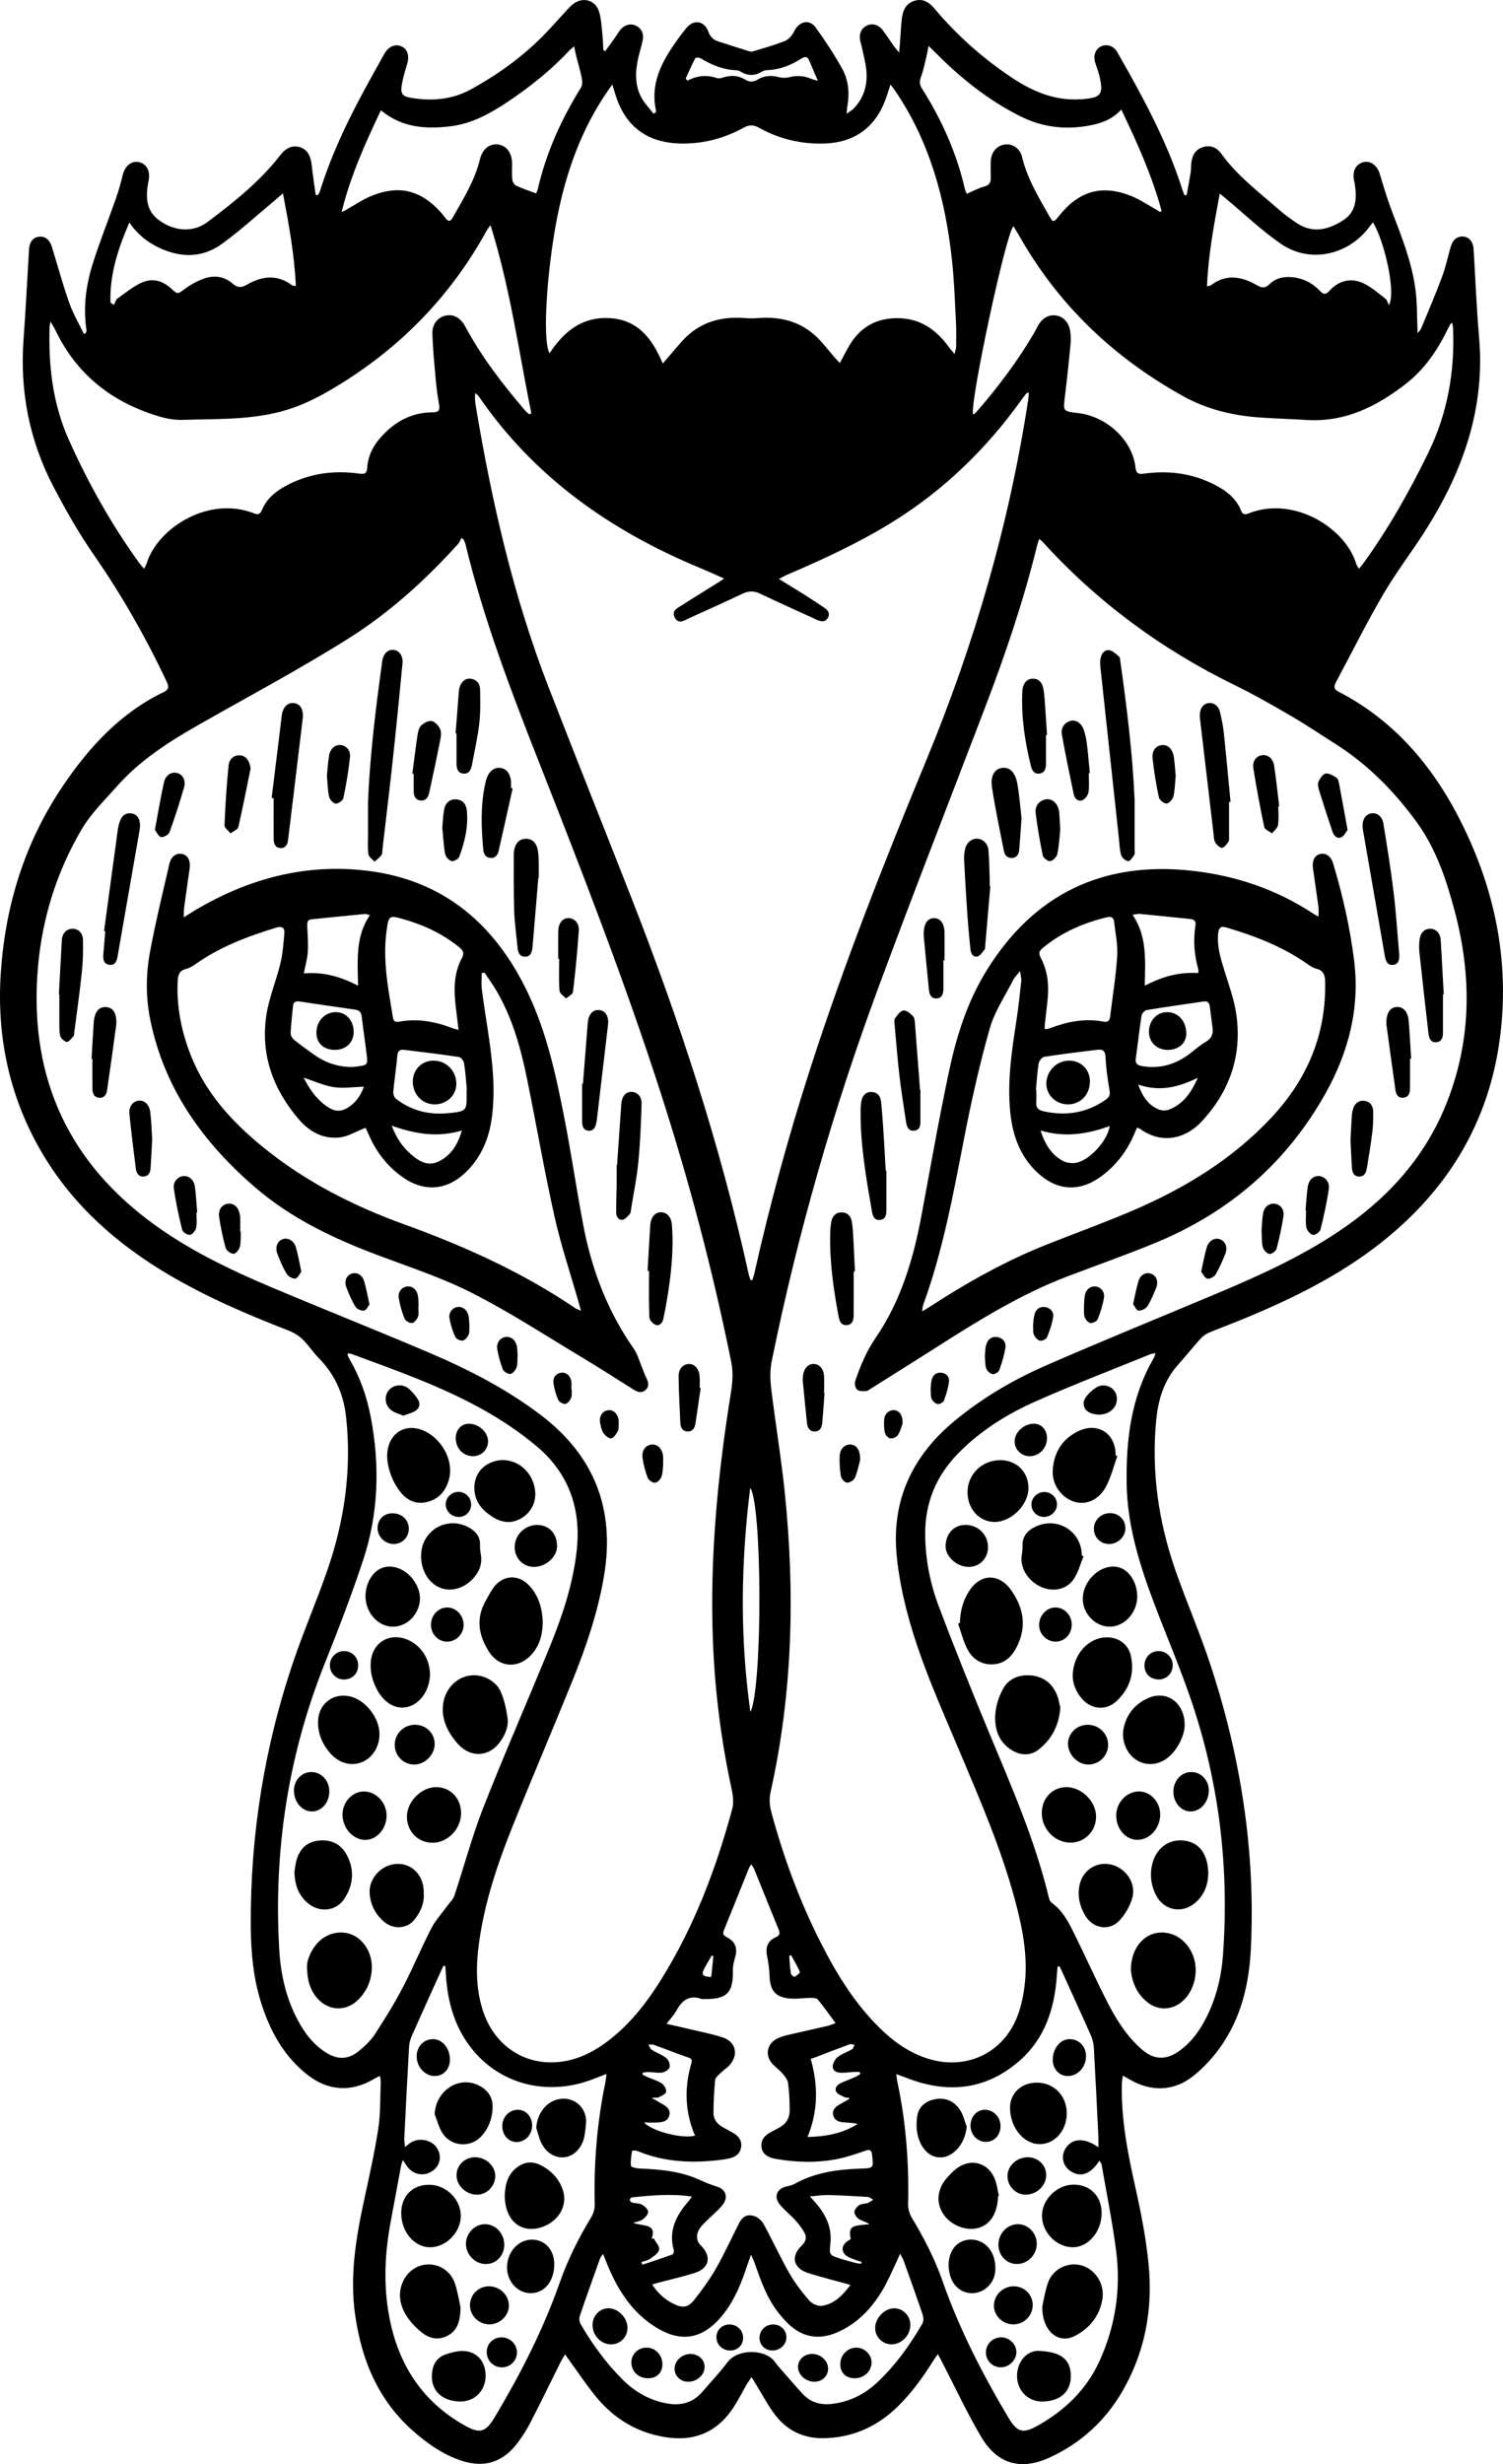 <?xml version="1.0" encoding="UTF-8"?>
<svg id="Layer_1" data-name="Layer 1" xmlns="http://www.w3.org/2000/svg" viewBox="0 0 549.27 900">
  <path d="M239.61,40.96c.05-.15.17-.31.15-.44-2.08-9.17,1.47-16.83,6.46-24.09,1.46-2.13,2.99-4.24,4.64-6.23,2.68-3.22,6.54-2.62,7.97,1.3.68,1.87,1.8,3.03,3.59,3.61,3.77,1.23,7.55,2.42,11.33,3.6.44.14.99.19,1.42.06,3.94-1.22,7.94-2.3,11.75-3.84,1.36-.55,2.63-2.08,3.29-3.47,1.74-3.66,5.55-4.64,7.87-1.43,3.49,4.83,6.78,9.85,9.69,15.06,2.34,4.19,2.73,8.93,1.9,13.71-.12.69-.15,1.4-.29,2.75,1.19-.86,2.01-1.29,2.62-1.93,3.78-3.94,5.12-8.78,4.59-14.08-.29-2.88-1.1-5.71-1.69-8.56-.16-.79-.47-1.56-.59-2.35-.33-2.29.3-4.2,2.49-5.29,1.93-.96,4.3-.31,5.8,1.68,1.41,1.87,2.67,3.86,4.03,5.77.45.63.98,1.2,1.97,2.41.15-1.74.24-2.74.31-3.73.22-2.9.32-5.82.67-8.71.35-2.96,1.5-5.56,4.66-6.49,3.05-.9,5.36.58,7.23,2.82,8.17,9.74,17.55,18.07,28.13,25.15,7.82,5.24,16.01,8.69,25.65,8,7.19-.52,8.18-1.67,6.48-8.69-.4-1.65-1.07-3.22-1.54-4.85-.74-2.55.19-4.85,2.25-5.78,2.07-.93,4.55-.2,5.85,2.08,9.14,16.04,18.03,32.21,23.69,49.91.26.8.57,1.58.85,2.37.27,0,.55,0,.82,0,.49-2.72,1.03-5.44,1.46-8.17.19-1.19.13-2.42.26-3.63.29-2.7,1.46-4.86,4.16-5.72,2.7-.86,5.09.03,6.68,2.24,5.79,8.07,13.64,14,21.01,20.42,2.19,1.91,4.54,3.67,6.98,5.24,5.89,3.77,11.62,2.09,16.84-1.33,4.7-3.08,4.81-8.07,4.08-13.1-.08-.56-.26-1.1-.36-1.66-.57-3.26.93-5.84,3.7-6.39,2.57-.51,4.87,1.35,5.78,4.36,1.37,4.55,2.73,9.12,4.42,13.56,3.55,9.31,7.28,18.59,8.6,28.52.7,5.24.56,10.59.81,16.05.38-.5,1.02-1.07,1.32-1.78,2.6-6.26,5.27-12.5,7.63-18.85,1.35-3.63,2.12-7.47,3.24-11.19.74-2.46,2.5-3.69,4.63-3.44,2.07.24,3.47,1.93,3.63,4.49.67,10.82,1.08,21.67,2.02,32.47,2.19,25.35-5.64,47.93-18.77,69.03-5.17,8.31-11.23,16.08-16.18,24.51-6.17,10.53-11.61,21.49-17.37,32.26-.75,1.4-.87,2.52.82,3.39,21.52,11.08,35.91,28.87,46.15,50.19,11.61,24.17,16.48,49.73,12.94,76.5-4.08,30.84-19.14,55.46-43.42,74.61-15.79,12.46-33.69,21.09-52.19,28.61-3.52,1.43-7.1,2.73-10.6,4.21-1.08.46-2.18,1.14-2.96,2-2.92,3.24-5.67,6.65-8.56,9.91-5.13,5.78-7.17,12.75-7.88,20.23-1.8,18.86.9,37.17,7.13,54.96,3.99,11.38,8.81,22.47,12.59,33.91,11.15,33.74,16.62,68.37,14.89,103.96-.62,12.88-3.53,25.24-11.11,35.95-2.77,3.91-6.14,7.58-9.87,10.57-7.19,5.76-15.68,5.9-23.57,1.17-.61-.37-1.24-.7-2.24-1.26-.14,1.2-.33,2.1-.35,3-.32,12.74,2.09,25.09,4.85,37.45,2.1,9.38,3.97,18.88,4.91,28.43,1.63,16.49-1.31,32.32-9.79,46.76-6.27,10.68-15.16,18.7-26.44,23.87-10.36,4.75-18.96,2.46-24.84-7.4-5.29-8.88-9.64-18.32-14.4-27.51-.43-.82-.87-1.64-1.54-2.9-.81,1.18-1.37,1.92-1.86,2.71-4.03,6.39-8.44,12.48-14.04,17.6-7.34,6.72-16,10.28-25.98,10.41-7.2.09-13.16-2.75-17.51-8.4-2.7-3.5-4.75-7.5-7.09-11.28-.45-.73-.9-1.45-1.61-2.59-.73,1.07-1.25,1.74-1.67,2.46-1.62,2.8-3.07,5.71-4.83,8.42-6.03,9.32-14.61,12.81-25.48,10.94-10.1-1.73-18.32-6.76-24.77-14.59-3.54-4.3-6.62-8.97-9.91-13.48-.42-.57-.82-1.14-1.51-2.1-.64,1.1-1.13,1.87-1.54,2.68-3.68,7.39-7.28,14.82-11.06,22.15-1.37,2.65-2.99,5.21-4.79,7.58-5.43,7.16-12.36,9.21-20.85,6.3-6.38-2.19-11.81-5.98-16.86-10.35-13.05-11.31-19.23-26.1-21.6-42.81-1.96-13.87.18-27.43,3.08-40.94,1.92-8.94,3.96-17.87,5.36-26.89.88-5.64.67-11.46.92-17.19.03-.61-.15-1.22-.29-2.24-.95.48-1.65.79-2.3,1.18-7.89,4.71-16.29,4.4-23.64-1.15-9.01-6.81-14.18-16.23-17.51-26.79-2.88-9.13-3.71-18.56-3.76-28.06-.19-33.32,5.03-65.8,15.84-97.32,3.73-10.87,8.29-21.44,12.06-32.29,6.31-18.11,9-36.74,6.97-55.93-.88-8.34-3.94-15.6-9.89-21.64-2.21-2.24-3.93-4.97-6.19-7.14-1.45-1.39-3.38-2.46-5.28-3.19-15.03-5.83-29.82-12.18-43.73-20.42-18.6-11.02-34.45-24.95-45.66-43.68C3.57,401.34-1.27,379.07.28,355.44c1.62-24.71,8.76-47.77,22.67-68.35,9.59-14.2,21.05-26.72,36.89-34.33,2.08-1,1.83-2.18,1.02-3.89-7.6-16.15-16.41-31.56-26.59-46.25-5.46-7.89-10.26-16.3-14.71-24.81-8.79-16.81-12.35-34.81-10.96-53.79.81-10.98,1.34-21.97,2.01-32.96.17-2.75,1.54-4.43,3.74-4.62,2.19-.2,3.84,1.16,4.64,3.78,2.07,6.81,3.96,13.69,6.32,20.4,1.37,3.9,3.53,7.53,5.33,11.29.25-.07.5-.15.74-.22.08-.41.27-.83.21-1.21-1.25-8.35-.14-16.53,2.39-24.45,2.53-7.93,5.62-15.68,8.38-23.54.96-2.73,1.76-5.54,2.43-8.36.83-3.51,3.2-5.54,6.04-4.9,2.8.63,4.16,3.27,3.48,6.75-.03.16-.08.31-.11.47-.97,5.33-.97,10.48,3.99,14.04,5.71,4.1,12.46,4.5,17.68.57,9.64-7.24,19.09-14.75,26.55-24.39,2.11-2.73,4.53-3.7,7.13-2.94,2.55.75,3.96,2.94,4.34,6.38.41,3.72.98,7.42,1.48,11.13.26,0,.53,0,.79,0,.23-.38.54-.73.67-1.14,4.64-14.92,11.56-28.81,19.16-42.4,1.5-2.68,2.96-5.39,4.48-8.06,1.53-2.69,3.93-3.71,6.23-2.7,2.28,1,2.99,3.47,2.08,6.47-.78,2.54-1.53,5.12-1.97,7.74-.51,3,.26,4.05,3.26,4.56,7.71,1.33,15.25.69,22.17-3.14,9.67-5.35,18.62-11.74,26.39-19.65,2.95-3,5.7-6.19,8.57-9.27.71-.77,1.44-1.55,2.27-2.19,3.54-2.7,8.07-1.52,9.43,2.72.8,2.5.9,5.23,1.2,7.88.23,2.07.27,4.16.4,6.25l.69.37c1.23-1.7,2.47-3.4,3.69-5.11.61-.86,1.11-1.8,1.76-2.61,1.54-1.92,3.9-2.55,5.85-1.54,2.17,1.13,2.83,3.07,2.38,5.33-.44,2.22-1.19,4.37-1.67,6.59-1.07,4.94-1.24,9.88,1.28,14.44,1.16,2.09,2.91,3.86,4.39,5.78.26-.19.51-.38.77-.57ZM169.47,197.09c-.28-.2-.55-.41-.83-.61-.38.71-.64,1.53-1.17,2.11-11.88,13.16-25.01,25.08-39.94,34.49-18.04,11.37-36.94,21.38-55.48,31.96-10.72,6.12-21.05,12.79-29.31,22.14-4.49,5.08-9.5,9.93-12.89,15.7-9.06,15.39-14.37,32.24-15.95,50.05-3.38,37.97,9.34,69.15,39.97,92.46,13.9,10.57,29.5,18.09,45.49,24.83,19.24,8.11,38.66,15.8,57.86,23.99,14.24,6.08,27.97,13.15,40.38,22.57,19.63,14.9,27.22,34.47,23.15,58.7-2.22,13.26-6.51,25.9-11.52,38.29-7.31,18.08-15.01,36.01-22.25,54.12-5.35,13.39-9.89,27.08-11.89,41.45-1.16,8.33-1.28,16.63,1.3,24.77,4.13,13.06,15.5,20.59,28.6,18.9,6.61-.85,12.32-3.8,17.53-7.83,7.86-6.08,13.86-13.8,19.07-22.15,12.07-19.34,20.06-40.4,25.99-62.3.6-2.22.32-4.86-.18-7.16-3.84-17.69-6.11-35.57-6.84-53.65-1.24-30.71,1.69-61.12,6.57-91.4.57-3.53.85-7.35.15-10.82-6.8-33.76-15.61-67-26.22-99.76-13.15-40.61-28.64-80.35-44.27-120.04-10.2-25.92-20.11-51.94-26.67-79.09-.14-.6-.44-1.16-.66-1.73ZM379.78,196.84c-.32.99-.59,1.64-.75,2.32-4.9,20.01-11.49,39.47-18.83,58.69-13.13,34.4-26.56,68.69-39.34,103.23-16.4,44.32-29.4,89.66-38.82,135.99-.65,3.18-.62,6.62-.23,9.86,1.55,12.85,3.7,25.64,5.02,38.51,3.75,36.63,2.82,73.07-5.24,109.16-.51,2.26-.34,4.9.27,7.16,4.44,16.45,10.29,32.4,18,47.61,5.84,11.52,12.55,22.48,21.9,31.58,5.05,4.91,10.71,8.89,17.52,10.99,13.61,4.19,26.97-1.84,32.31-15.01,1.67-4.13,2.57-8.71,3-13.16,1-10.46-1.16-20.63-3.9-30.67-5.02-18.41-12.6-35.87-19.99-53.4-6.86-16.26-14.18-32.35-18.81-49.43-1.98-7.31-3.51-14.84-4.22-22.37-1.87-19.91,5.68-36.03,20.92-48.73,10.22-8.52,21.62-15.2,33.73-20.49,20.83-9.1,41.91-17.65,62.87-26.47,15.08-6.34,29.96-13.1,43.64-22.2,17.52-11.65,31.38-26.46,39.44-46.18,9.5-23.24,9.73-46.97,3.37-70.97-3.02-11.4-6.78-22.7-13.68-32.26-8.21-11.37-18.05-21.4-30.07-28.99-5.4-3.41-10.7-6.99-16.21-10.19-6.71-3.9-13.46-7.78-20.44-11.18-26.79-13.07-50.34-30.43-70.38-52.52-.21-.23-.49-.39-1.1-.87ZM274.28,467.5c.22,0,.43.02.65.03.24-.78.54-1.54.72-2.33,5.67-25.29,12.5-50.26,20.46-74.93,12.34-38.24,27.08-75.58,42.43-112.68,17.54-42.4,30.26-86.08,37.19-131.44.13-.87.16-1.76.25-2.79-.56.18-.77.18-.85.28-.6.76-1.2,1.52-1.77,2.31-12.92,18.05-28.56,33.21-47.5,44.89-12.16,7.5-25.09,13.46-38.19,19.07-.91.39-1.76.9-3.02,1.55,3.4,2.09,6.37,3.87,9.3,5.72,2.53,1.6,5.04,3.23,7.51,4.93,1.24.85,1.93,2.08,1.08,3.56-.85,1.47-2.23,1.42-3.63.88-.6-.23-1.17-.55-1.76-.81-6.47-2.96-12.98-5.86-19.4-8.93-2.25-1.08-4.21-1.01-6.44.05-6.36,3.02-12.78,5.9-19.2,8.79-1.84.83-4.07,2.59-5.51-.08-1.41-2.63,1.24-3.63,2.93-4.72,4.22-2.72,8.5-5.33,12.76-7.99.64-.4,1.25-.85,2.32-1.57-3.28-1.44-6.05-2.72-8.86-3.88-32.61-13.53-60.52-33.12-80.76-62.61-.33-.48-.84-.82-1.27-1.23-.28,1.78-.07,3.33.18,4.88,5.86,35.04,13.75,69.56,26.66,102.76,9.98,25.64,20.19,51.2,30.23,76.81,17.54,44.75,32.46,90.32,42.81,137.31.16.74.45,1.45.68,2.17ZM242.2,132.78c2.68-3.1,4.84-5.69,7.09-8.2,6.18-6.87,14.05-9.13,23.02-8.4,1.52.12,3.07.12,4.6,0,9.07-.74,16.99,1.61,23.19,8.58,1.67,1.87,3.24,3.83,4.87,5.74.54.63,1.14,1.22,1.96,2.1,1.34-2.49,2.4-4.65,3.64-6.7,3.88-6.4,9.61-9.63,17.11-9.7,8.27-.07,14.28,3.96,18.97,10.42.57.78,1.22,1.5,2.18,2.67.31-1.32.6-2,.6-2.69.02-3.14.07-6.28-.09-9.41-.4-7.43-.64-14.89-1.45-22.28-2.4-21.98-8.03-42.94-20.61-61.54-.5-.75-1.07-1.45-1.86-2.5-.77,2.33-1.29,4.19-1.99,5.97-3.9,10.06-11.58,15.32-22.36,15.59-8.47.22-16.38-1.7-23.76-5.81-1.9-1.06-3.49-1.1-5.42-.04-6.84,3.78-14.15,5.8-22.04,5.85-13.14.08-21.62-6.12-25.21-18.74-.23-.8-.5-1.59-.89-2.81-13.3,18.25-19.09,38.67-22.06,60.13-2.45,17.67-2.96,34.6-.84,38,5.21-7.93,11.85-13.36,21.88-12.82,10.37.56,15.59,7.42,19.47,16.57ZM127.09,494.26c0,.53-.05.71,0,.84.24.51.48,1.02.76,1.51,3.77,6.51,6.22,13.51,7.63,20.88,3.4,17.74,2.88,35.36-2.84,52.52-4.19,12.58-8.94,24.99-13.87,37.3-13.47,33.63-18.81,68.53-16.73,104.62.51,8.78,2.35,17.33,6.44,25.24,2.59,5.02,5.85,9.53,10.77,12.56,4.25,2.62,8.05,2.51,11.91-.64,2.17-1.77,4.31-3.8,5.83-6.12,3.62-5.54,7.12-11.19,10.19-17.05,3.72-7.09,6.76-14.53,10.45-21.64,1.61-3.1,4.09-5.76,6.17-8.62.77-1.06,1.83-2.02,2.22-3.21,3.59-10.82,6.53-21.89,10.69-32.48,7.78-19.8,16.37-39.29,24.4-59,4.49-11.03,8.22-22.33,9.61-34.26,1.8-15.45-2.75-28.62-14.74-38.61-5.87-4.89-12.31-9.24-18.96-12.99-15.35-8.65-31.95-14.49-48.43-20.56-.42-.16-.9-.17-1.51-.28ZM422.26,494.19c-.94.2-1.42.24-1.85.41-13.94,5.67-28,11.05-41.75,17.14-10.61,4.69-20.47,10.82-28.66,19.25-7.94,8.17-11.95,17.94-11.89,29.36.05,9.01,1.75,17.79,4.9,26.14,5.87,15.59,12.1,31.06,18.5,46.45,8.21,19.73,16.81,39.3,21.81,60.2.16.67.51,1.47,1.03,1.84,3.74,2.61,5.85,6.47,7.79,10.36,4.18,8.4,8.01,16.98,12.26,25.35,3.26,6.43,7.05,12.59,12.49,17.49,4.77,4.3,9.33,4.45,14.47.61,4.18-3.12,7.12-7.26,9.46-11.85,3.69-7.26,5.55-15.05,6.13-23.09,2.26-31.21-1.28-61.79-11.17-91.47-4.19-12.58-9.48-24.79-14.16-37.21-5.27-13.99-9.67-28.2-9.89-43.34-.23-16.06,1.63-31.69,9.96-45.91.23-.39.3-.87.58-1.73ZM370.32,82.62c-2.98,3.79-15.68,63.44-14.76,68.63.15,0,.36.05.45-.03.37-.31.72-.65,1.04-1.01,7.72-8.87,14.76-18.23,20.73-28.38.57-.98,1.05-2.01,1.62-2.99,1.67-2.85,4.05-4.09,6.81-3.57,2.48.47,4.43,2.6,4.89,5.68.24,1.58.27,3.24.12,4.83-.62,6.36-1.27,12.72-2.05,19.06-.66,5.39-.75,5.38,4.72,6.01,10.58,1.21,19.94,9.89,21.06,19.8.27,2.4,1.13,2.61,3.24,2.33,9.22-1.26,18.07-.03,26.36,4.4,3.95,2.11,7.28,4.84,9,9.13.55,1.38,1.36,1.56,2.67,1.03,16.44-6.62,35.52,5.21,39.45,18.52.15.5.52.93.94,1.67.62-.74,1.1-1.25,1.5-1.81,9.24-12.75,16.95-26.37,23.85-40.53,7.03-14.42,9.71-29.57,9.07-45.45-.02-.62-.18-1.24-.31-2.07-.48.36-.65.43-.72.55-.42.78-.83,1.57-1.22,2.37-3.7,7.48-8.35,14.23-15.02,19.41-10.62,8.25-22.14,14.02-36.08,13.19-5.57-.33-11.15-.51-16.72-.87-10.04-.65-19.67-2.89-28.55-7.81-25.44-14.08-45.74-33.41-60.08-58.83-.61-1.09-1.29-2.14-2-3.29ZM179.27,82.23c-.73,1.02-1.1,1.44-1.36,1.91-12.87,23.44-30.81,42.08-53.5,56.11-5.2,3.22-10.66,6.25-16.38,8.37-13.29,4.94-27.38,4.3-41.27,4.73-2.78.09-5.7-.4-8.38-1.19-17.14-5.04-30.21-15.11-38.07-31.45-.45-.94-1.02-1.83-1.83-3.27-.22,1.01-.33,1.3-.34,1.6-.5,14.4,1.08,28.41,7.08,41.74,7.09,15.77,15.49,30.78,25.64,44.79.49.67,1.06,1.29,1.77,2.15.45-.87.77-1.33.93-1.85,4.07-13.21,22.89-24.91,39.33-18.35,1.46.58,2.21.24,2.81-1.19,1.69-4.09,4.88-6.77,8.67-8.83,8.5-4.61,17.58-5.84,27.05-4.5,1.86.26,2.65-.11,2.77-2.11.25-4.28,2.11-7.93,4.91-11.11,5.06-5.74,11.26-9.16,19.06-9.18,2.05,0,2.69-.74,2.32-2.79-.54-2.94-.94-5.92-1.21-8.9-.51-5.72-1.09-11.44-1.25-17.17-.09-3.47,2.07-5.88,4.84-6.46,2.9-.61,5.42.75,7.1,3.86,6.02,11.18,13.69,21.18,21.93,30.78.44.51.99.93,1.49,1.39.27-.11.53-.22.8-.32-4.61-22.79-7.76-45.89-14.93-68.78ZM162.75,718.11c-.23-.05-.46-.11-.69-.16-.33.7-.67,1.41-.99,2.11-3.53,7.81-7.08,15.6-10.55,23.43-.54,1.23-.95,2.61-1.02,3.95-.65,11.23-1.21,22.46-1.76,33.69-.04.87.16,1.75.29,3,.93-.72,1.42-1.13,1.94-1.49,2.92-2.03,7.58-1.22,9.56,1.65,2.1,3.06,1.41,6.69-1.64,8.7-3.18,2.1-7.17,1.21-9.32-2.07-.36-.55-.72-1.11-1.32-2.02-.33.99-.56,1.49-.66,2.02-1.3,6.92-2.58,13.84-3.86,20.76-2.29,12.38-2.72,24.71.07,37.11,3.63,16.12,12.2,28.56,26.59,36.82,6.02,3.46,8.04,2.89,11.58-3.06,9.29-15.61,17.56-31.72,23.59-48.9,2.94-8.37,6.87-16.22,11.46-23.79.83-1.37,1.37-3.17,1.33-4.76-.37-15.03.83-29.91,3.9-44.64.17-.82.22-1.67.38-2.99-1.8.69-3.13,1.19-4.45,1.72-16.26,6.48-33.5,2.53-44.18-10.21-6.85-8.17-9.5-17.88-10.08-28.3-.05-.86-.11-1.72-.16-2.58ZM387.14,718.13c-.21.04-.43.08-.64.12-.09,1-.2,2-.26,3-.78,12.31-4.39,23.51-14.05,31.75-12.47,10.64-26.52,11.67-41.41,5.71-.92-.37-1.87-.68-3.21-1.17.15,1.2.18,1.9.33,2.57,3.17,14.8,4.33,29.77,3.96,44.89-.04,1.67.5,3.57,1.37,5,4.45,7.37,8.37,14.96,11.22,23.11,6.12,17.5,14.56,33.89,24.01,49.78,3.24,5.45,5.31,6.11,10.86,2.98,9.82-5.54,17.7-13.07,22.45-23.46,5.83-12.75,7.9-26.21,6.15-40.06-1.35-10.67-3.52-21.23-5.35-31.84-.08-.45-.48-.84-.79-1.37-3.22,5-6.9,6.26-10.56,3.81-2.93-1.96-3.64-5.6-1.66-8.52,2.41-3.56,6.82-3.74,11.85-.17,0-1.44.05-2.6,0-3.76-.53-10.83-1.05-21.66-1.66-32.49-.08-1.5-.41-3.07-1.01-4.43-3.43-7.76-6.97-15.48-10.48-23.2-.34-.76-.72-1.5-1.08-2.24ZM310.82,834.51c-5.47-1.52-10.49-2.76-15.41-4.31-5.54-1.74-6.55-6.08-2.41-10.06,1.43-1.38,1.93-2.92,1.05-4.57-.89-1.67-2.08-3.23-3.36-4.64-1.84-2.04-4.07-3.73-5.78-5.87-2.19-2.75-1.04-5.58,2.34-6.46,1.01-.26,2.11-.42,3-.92,7.5-4.21,15.71-5.35,24.11-5.63,4.94-.16,4.91-.15,4.33-5.09-.23-1.91-.96-1.96-2.58-1.4-3.28,1.13-6.59,2.27-9.98,2.95-7.54,1.49-15.13,1.29-22.69-.03-3.19-.55-4.9-2.03-5.15-4.33-.3-2.76,1.29-4.36,3.55-5.5.87-.44,1.69-.95,2.57-1.38,2.65-1.3,4.14-3.47,4.16-6.35.03-3.38-.13-6.79-.58-10.14-.17-1.26-1.2-2.52-2.1-3.56-1.26-1.45-2.99-2.52-4.11-4.06-2.25-3.1-1.22-6.87,2.21-8.59,1.21-.61,2.56-1.02,3.89-1.33,4.8-1.13,9.63-2.17,14.44-3.29.96-.22,1.87-.64,3.05-1.04-2.31-3.11-4.28-5.97-6.5-8.62-.49-.59-1.86-.61-2.82-.61-2.33.01-4.68.43-7,.27-5.59-.38-7.67-2.83-7.82-8.4-.07-2.39-.42-4.79-.9-7.13-.64-3.18.2-5.55,3.09-6.84,1.63-.72,1.71-1.46,1.09-2.96-2.99-7.25-5.88-14.55-8.83-21.82-.24-.59-.64-1.11-1.11-1.9-.43.65-.66.88-.77,1.17-3.09,7.65-6.15,15.31-9.26,22.95-.52,1.27-.16,1.85,1.01,2.46,3.24,1.7,4.07,3.96,3.09,7.46-.41,1.46-.84,3-.81,4.49.21,8.37-2.1,10.78-10.48,10.69-.32,0-.68.07-.97-.04-4.41-1.57-7.09.44-9.13,4.18-.89,1.63-2.22,3.01-3.67,4.91,3,.68,5.35,1.19,7.69,1.75,4.25,1.02,8.56,1.84,12.71,3.16,4.94,1.56,6.08,6.31,2.63,10.17-1.01,1.13-2.36,1.96-3.45,3.03-.72.71-1.73,1.56-1.81,2.43-.37,4-.61,8.03-.61,12.05,0,2.33,1.43,4.07,3.49,5.2,1.14.62,2.27,1.24,3.4,1.87,2.14,1.19,3.64,2.83,3.2,5.45-.43,2.62-2.39,3.69-4.78,4.14-.8.15-1.59.3-2.39.4-10.51,1.32-20.83.93-30.78-3.23-.57-.24-1.89-.11-1.9,0-.27,1.82-.6,3.69-.39,5.48.05.44,1.99.9,3.07.94,7.8.3,15.5,1.01,22.7,4.45,1.88.9,3.87,1.58,5.85,2.23,2.8.92,3.86,3.4,2.33,5.93-.58.95-1.39,1.79-2.19,2.58-1.89,1.88-3.94,3.61-5.75,5.57-2.36,2.57-2.47,5.37-.51,7.32,4.1,4.05,3.18,8.39-2.32,10.1-4.39,1.37-8.9,2.38-13.36,3.56-.59.16-1.16.35-2.08.63,2.13,3.21,4.64,5.5,7.81,7.05,3.27,1.6,5.29,1.43,7.54-1.41,2.9-3.66,5.68-7.49,8-11.53,3.05-5.33,5.58-10.95,8.38-16.43,1.29-2.52,2.88-3.48,5.51-2.7,1.35.4,2.79,1.65,3.48,2.91,3.26,5.96,6.09,12.16,9.46,18.05,2.03,3.55,4.59,6.86,7.28,9.96,1,1.15,3.17,2.11,4.6,1.89,4.55-.72,7.58-3.87,10.41-7.65ZM220.36,823.17c-.61.95-.94,1.32-1.09,1.74-2.51,7.01-5.04,14.01-7.42,21.06-.29.86-.07,2.15.4,2.96,4.26,7.29,9.2,14.09,15.18,20.08,4.45,4.46,9.69,7.5,15.94,8.73,5.27,1.04,9.79-.06,13.37-4.25,3.05-3.56,6.31-6.96,9.1-10.72,3.72-5,13.94-5.01,17.48.02.51.73,1.08,1.41,1.67,2.08,2.77,3.16,5.5,6.36,8.35,9.45,2.84,3.07,6.45,4.13,10.58,3.67,6.44-.72,11.95-3.46,16.62-7.82,6.69-6.23,11.93-13.62,16.52-21.47.49-.83.48-2.24.16-3.2-2.22-6.59-4.58-13.14-6.93-19.69-.27-.77-.73-1.47-1.35-2.69-.54,1.23-.8,1.88-1.1,2.51-1.76,3.63-3.29,7.41-5.36,10.86-4.03,6.71-9.27,12.26-16.65,15.41-6.55,2.79-12.5,1.81-17.7-3.13-1.11-1.06-2.13-2.22-3.11-3.4-4.6-5.54-6.92-12.2-9.24-18.86-.29-.83-.7-1.61-1.33-3.03-.87,2.49-1.48,4.23-2.08,5.98-2.13,6.15-4.74,12.04-9.08,17.03-6.75,7.74-14.34,9.06-23.14,3.78-8.95-5.36-14.26-13.65-18.14-23.04-.49-1.17-.95-2.35-1.65-4.06ZM209.83,16.95c-.83.7-1.35,1.05-1.76,1.5-6.73,7.19-14.37,13.3-22.53,18.74-6.37,4.25-13.05,7.97-20.79,8.92-9.01,1.11-17.77.61-25.55-5.83-5.77,12.13-11.16,24.13-14.34,37.1.88-.23,1.5-.67,2.16-1.05,2.74-1.55,5.38-3.36,8.26-4.58,10.28-4.35,18.35-2.46,25.83,5.81.65.72,1.24,1.49,1.83,2.27.92,1.22,1.72,1.03,2.4-.19,3.89-6.9,8.17-13.6,10.05-21.45.9-3.78,3.55-5.83,6.65-5.42,3.09.41,5.09,3.13,5.1,6.94,0,1.94-.13,3.9.07,5.82.09.82.7,1.94,1.39,2.26,2.29,1.08,4.72,1.87,7.31,2.85.14-.35.46-.9.6-1.49,3.06-13.32,8.61-25.57,15.8-37.14.56-.9.53-2.4.3-3.52-.57-2.84-1.43-5.62-2.14-8.43-.23-.89-.36-1.81-.62-3.1ZM409.79,39.99c-3.24,3.55-6.99,4.91-11,5.73-8.94,1.82-17.57.89-25.76-3.18-11.88-5.89-22.03-14.1-31.32-23.46-.64-.65-1.31-1.27-2.38-2.3-.27,1.44-.38,2.29-.59,3.12-.68,2.74-1.18,5.54-2.16,8.18-.61,1.64-.55,2.83.36,4.27,7.2,11.36,12.65,23.49,15.66,36.64.15.66.49,1.27.7,1.79,2.31-.99,4.3-2.08,6.43-2.66,1.67-.45,2.31-1.3,2.33-2.86.02-2.18-.09-4.37.03-6.55.18-3.22,2.26-5.55,5.09-5.93,2.79-.38,5.57,1.37,6.32,4.51,1.83,7.69,5.81,14.35,9.65,21.1,1.75,3.08,1.8,3.05,4.02.29,7.24-9.01,15.59-11.35,26.3-7.07,2.98,1.19,5.69,3.04,8.51,4.6.67.37,1.3.82,1.95,1.23.19-.13.39-.27.58-.4-3.46-12.72-8.81-24.7-14.74-37.05ZM47.28,81.26c-4.12,9.48-7.24,18.98-6.91,29.23l1.27.87c.42-.79.64-1.85,1.29-2.32,2.92-2.1,5.77-4.47,9.02-5.89,3.72-1.63,7.47-.66,10.55,2.18,2.52,2.32,2.37,2.15,5.16.11,2.12-1.55,4.51-2.87,6.98-3.73,3.63-1.27,7.34-.77,10.28,1.8,1.85,1.61,3.17,1.7,5.27.48,5.48-3.18,11.1-3.92,16.57.23.21.16.58.11,1.36.25-.52-11.41-2.52-22.34-4.72-33.87-1.19,1.04-1.88,1.67-2.59,2.26-6.51,5.42-12.79,11.17-19.62,16.16-7.22,5.27-15.21,5.22-23.22,1.38-4.32-2.07-7.89-5-10.7-9.13ZM501.74,81.19c-1.16,1.44-2.08,2.77-3.18,3.93-8.1,8.62-20.73,10.62-30.46,3.93-7.02-4.83-13.25-10.81-19.83-16.27-.7-.58-1.39-1.17-2.51-2.1-2.15,11.52-4.19,22.45-4.67,33.91.85-.22,1.2-.22,1.43-.39,5.58-4.28,11.23-3.24,16.77-.05,1.81,1.04,3.05,1.23,4.65-.36,1.97-1.96,4.55-2.72,7.34-2.61,4.33.17,8.02,1.89,10.99,4.97,1.37,1.42,2.17,1.6,3.61.02,3.44-3.78,7.98-4.85,12.56-2.62,2.85,1.39,5.33,3.57,7.86,5.54.64.5.85,1.56,1.26,2.36,2.71-4.5-1.61-23.38-5.81-30.25ZM274.23,625.29c4.48-8.86,4.34-75.62-.06-81.9-3.41,27.29-3.83,54.23.06,81.9ZM254,779.99c-.24-.59-.49-1.15-.71-1.72-3.01-8.08-3.08-16.28-.69-24.47.51-1.75,0-1.98-1.39-2.46-4.11-1.41-8.14-3.02-12.22-4.49-.61-.22-1.35-.1-2.03-.13.38.64.61,1.53,1.17,1.88,1.77,1.12,3.82,1.83,5.43,3.12.81.64,1.38,2.31,1.15,3.29-.2.84-1.65,1.76-2.67,1.93-1.55.26-3.21-.13-4.82-.17-.76-.02-1.53.13-2.3.21-.03.24-.07.49-.1.73.67.33,1.33.69,2.02.99,1.7.74,3.57,1.23,5.07,2.26.87.59,1.66,2.12,1.52,3.08-.11.76-1.64,1.42-2.64,1.92-.56.28-1.32.14-2.66.23,1.69.97,2.79,1.61,3.89,2.24,1.61.93,3.12,2.02,2.59,4.16-.52,2.11-2.38,2.48-4.21,2.6-1.56.1-3.14.02-5.03.02,3.06,3.28,14.26,6.05,18.62,4.78ZM310.3,766.61c-.01-.16-.02-.31-.04-.47-.53-.05-1.14.06-1.58-.17-1.11-.58-2.66-1.08-3.1-2.04-.72-1.57.62-2.68,2.05-3.31,1.63-.72,3.3-1.33,4.93-2.04.64-.28,1.22-.72,1.83-1.09-.07-.25-.13-.5-.2-.75-.74,0-1.48-.03-2.22,0-1.37.08-2.74.26-4.11.29-1.64.04-3.42-.35-3.53-2.16-.07-1.17.79-2.78,1.75-3.54,1.55-1.23,3.57-1.85,5.3-2.87.46-.27.61-1.09.9-1.65-.6-.07-1.27-.37-1.78-.18-4.15,1.52-8.26,3.13-12.39,4.71-.65.25-1.31.45-1.84.63,2.74,9.66,2.77,18.95-1.16,28.53,6.66-.18,12.8-1.25,18.33-4.79-1.8-.41-3.54-.44-5.27-.58-1.7-.15-3.25-.73-3.68-2.6-.44-1.91.78-3.01,2.26-3.87,1.18-.69,2.38-1.36,3.57-2.04ZM295.97,802.22c1.17,1.29,1.78,1.92,2.34,2.58,3.52,4.16,5.75,8.83,5.18,14.41-.44,4.36-.57,4.37,3.73,5.75,1.77.57,3.57,1.04,5.37,1.51.69.18,1.41.22,2.12.32.04-.23.09-.46.13-.69-.8-.26-1.61-.48-2.39-.78-.9-.34-1.84-.66-2.67-1.15-2.36-1.39-2.45-3.89-.25-5.51.44-.33.93-.6,1.36-.87-.74-3.87-.02-4.78,3.94-5.16.96-.09,1.92-.2,2.89-.29-1.31-.95-2.73-1.16-3.83-1.88-.82-.53-1.69-1.74-1.66-2.62.03-.87,1.01-1.95,1.85-2.49.82-.53,2.04-.41,3.02-.75.72-.25,1.35-.78,2.01-1.19-.65-.35-1.28-.97-1.96-1.02-4.84-.31-9.68-.58-14.52-.7-1.97-.05-3.95.29-6.67.52ZM238.1,817.67l.81-.12c.73,1.37,2.22,2.9,1.99,4.08-.25,1.29-2,2.41-3.29,3.33-.9.64-2.12.83-3.19,1.22.11.32.21.64.32.97,3.68-1.23,7.38-2.43,11.03-3.76.32-.12.59-1.14.45-1.62-1.97-7.04.85-12.61,5.32-17.71.38-.44.69-.94,1.32-1.8-7.63-1.16-14.77-.41-21.89.27-.33.03-.83.64-.83.98,0,.32.51.83.88.93,1.17.31,2.52.19,3.53.74,1,.55,2.26,1.68,2.31,2.62.05.93-1.1,2.17-2.03,2.83-.96.68-2.29.83-3.46,1.21,1.8.66,3.6.69,5.25,1.21,2.36.73,2.25,2.63,1.51,4.62ZM250.55,28.77c.25.23.49.46.74.69,3.52-1.92,7.1-2.16,10.82-.92.74.25,1.76-.12,2.6-.37,2.63-.77,5.2-.55,7.5.84,1.67,1.01,3,1.08,4.68.05,2.38-1.46,4.99-1.61,7.73-.88,1.18.31,2.58.33,3.77.03,2.79-.7,5.44-.58,8.06.58.53.23,1.11.34,2.45.73-1.23-2.86-2.2-5.05-3.11-7.26-.65-1.58-1.45-1.79-2.95-.84-3.74,2.36-7.76,4-12.27,4.18-.71.03-1.49.19-2.08.55-2.62,1.58-5.17,1.64-7.78.02-.46-.29-1.06-.49-1.6-.51-4.85-.16-9.12-1.98-13.2-4.42-.47-.28-1.68-.26-1.82,0-1.27,2.46-2.38,5-3.53,7.52ZM289.06,714.04c-.21.12-.42.25-.64.37.18,2.14.28,4.29.61,6.4.08.49,1.19,1.32,1.36,1.22.77-.47,2.07-1.51,1.94-1.81-.92-2.14-2.14-4.14-3.27-6.19ZM259.94,722.03c.25-2.55.5-5.1.76-7.65-.21-.05-.42-.09-.62-.14-.83,1.44-1.67,2.87-2.49,4.32-1.48,2.61-.99,3.4,2.36,3.47Z" style="fill: #000; stroke-width: 0px;"/>
  <path d="M67.13,335.05c1.92-1.19,3.19-2.01,4.48-2.78,19.4-11.46,40.3-17,62.76-14.23,27.93,3.44,46.67,19.71,58.5,44.51,6.95,14.58,10.35,30.3,13.42,46.04,2.52,12.86,4.39,25.85,6.84,38.73,3.08,16.23,8.8,31.43,18.36,45.08,1.61,2.3,2.33,5.22,3.46,7.86.44,1.04.8,2.12,1.31,3.12.75,1.49,1.07,2.96-.28,4.23-1.35,1.28-2.85.9-4.24.03-6.25-3.89-12.42-7.91-18.74-11.69-13.39-8.02-26.51-16.6-40.39-23.66-11.12-5.66-23.16-9.57-34.89-13.99-16-6.04-31.31-13.32-44.38-24.55-19.07-16.39-33.22-35.95-38.39-61.12-1.7-8.29-1.67-16.65-.15-24.87,2-10.81,4.62-21.5,7.09-32.21.67-2.89,2.66-4.16,4.85-3.61,2.01.51,2.95,2.49,2.55,5.34-.67,4.73-1.35,9.45-1.99,14.18-.13.93-.09,1.87-.17,3.59ZM177.05,355.23c-.33.06-.67.12-1,.18,0,1.97-.21,3.96.04,5.89.72,5.62,1.62,11.21,2.46,16.82,1.49,10.03,2.55,20.09,1.17,30.22-1.03,7.58-3.89,14.36-9.47,19.77-6.92,6.71-15.28,7.38-23.15,1.8-5.61-3.98-9.66-9.27-12.38-15.58-.34-.79-.71-1.56-1.11-2.43-.6.25-.96.41-1.32.55-2.61,1.02-5.14,2.58-7.84,2.94-6.21.83-11.34-2.03-15.22-6.54-9.4-10.94-14.1-23.66-11.88-38.13.98-6.42,3.61-12.57,5.14-18.93.86-3.57,1.11-7.3,1.42-10.98.17-2.04-.94-2.62-2.96-2.01-10.42,3.16-20.53,6.98-29.51,13.34-1.04.74-2.22,1.45-3.45,1.74-2.37.57-2.94,2.08-3.05,4.26-.48,9.56,1.37,18.69,4.88,27.52,5.33,13.4,14.68,23.73,25.6,32.73,15.61,12.87,33.37,21.95,52.28,28.78,21.93,7.92,43.05,17.43,62.42,30.54.5.34,1.09.53,2.19,1.04-.37-1.35-.58-2.16-.81-2.97-2.99-10.5-6.49-20.89-8.87-31.53-3.73-16.66-6.6-33.51-10.03-50.24-2.31-11.29-5.38-22.37-11.32-32.4-1.3-2.2-2.82-4.27-4.24-6.4ZM167.58,376.15c-.38-3.15-.73-5.92-1.05-8.69-.7-6.02-.71-11.99,2.24-17.51,1-1.87.49-2.84-.99-4.03-5.95-4.8-12.68-7.99-19.98-10.1-5.59-1.62-5.74-1.63-6.53,4.17-1.48,10.74.62,21.25,2.35,31.77.23,1.39,1.07,1.6,2.3,1.38,6.65-1.23,13.01-.06,19.24,2.3.65.25,1.33.4,2.43.72ZM111.02,355.53c7.12-.65,13.41,1.14,19.83,4.48-.14-9.26-1.01-17.98,4.32-25.78-1.02-.25-1.41-.46-1.77-.42-6.51.63-13.02,1.27-19.53,1.94-1.68.17-1.64,1.38-1.58,2.71.15,3.06.38,6.14.19,9.19-.15,2.47-.88,4.9-1.45,7.88ZM128.57,389.71c.33-.03,1.3-.09,2.26-.23,3.45-.51,3.61-.65,3.18-4.19-.55-4.66-1.26-9.3-1.82-13.96-.18-1.51-.81-2.35-2.35-2.57-6.8-.97-13.59-1.96-20.39-2.99-1.39-.21-2.22.2-2.37,1.64-.32,3.3-.72,6.59-.86,9.89-.04.81.56,1.89,1.21,2.43,2.11,1.75,4.38,3.3,6.59,4.94,4.14,3.06,8.67,5,14.55,5.03ZM170.51,398.01s.07,0,.1-.01c-.31-3.22-.5-6.45-1.01-9.64-.14-.88-1.12-2.2-1.87-2.31-6.69-1.01-13.42-1.81-20.14-2.62-1.56-.19-2.25.47-2.39,2.2-.37,4.33-1.06,8.64-1.47,12.97-.08.86.27,2.13.89,2.62,5.6,4.43,12.09,6.03,19.12,5.35,6.88-.67,6.87-.76,6.78-7.57,0-.32,0-.65,0-.97ZM143.15,411.14c1.73,4.56,4.02,7.88,7.16,10.56,2.86,2.44,6.06,4.4,9.93,2.54,4.54-2.18,7-6.09,8.58-11.35-8.86,2.65-17.02,1.3-25.67-1.75ZM110.97,393.6c2,3.92,4.25,7.19,7.45,9.73,2.3,1.82,4.82,3.19,7.78,1.71,3.52-1.77,5.59-4.76,6.78-8.15-3.86.11-7.5.69-10.97.17-3.59-.54-7.02-2.15-11.03-3.45Z" style="fill: #000; stroke-width: 0px;"/>
  <path d="M134.49,292.86c.71-17.26,2.85-34.35,5.21-51.42.38-2.74,2.12-4.35,4.22-4.07,2.06.27,3.43,2.19,3.17,4.97-1.12,11.67-2.27,23.35-3.53,35.01-1.17,10.86-2.5,21.7-3.76,32.54-.09.8.03,1.77-.38,2.37-.66.95-1.67,1.65-2.54,2.45-.78-.89-2.1-1.71-2.24-2.69-.34-2.38-.14-4.84-.14-7.26,0-3.96,0-7.93,0-11.89Z" style="fill: #000; stroke-width: 0px;"/>
  <path d="M99.27,291.46c1.23-10.02,2.46-20.05,3.7-30.07.09-.72.25-1.45.54-2.11.76-1.71,2.05-2.75,4-2.48,1.84.26,2.78,1.56,3.09,3.29.14.78.12,1.62.02,2.42-1.77,14.77-3.54,29.54-5.35,44.31-.19,1.55-.87,2.94-2.66,2.92-1.96-.02-2.57-1.53-2.59-3.18-.06-5.01-.02-10.03-.02-15.04l-.72-.07Z" style="fill: #000; stroke-width: 0px;"/>
  <path d="M38.03,340.06c1.66-12.26,3.3-24.53,4.99-36.78.18-1.27.46-2.57.95-3.75.71-1.72,2.07-2.74,4.02-2.46,1.95.29,2.91,1.66,3.12,3.52.1.87.05,1.79-.1,2.66-2.67,15.38-5.36,30.77-8.06,46.14-.3,1.7-.96,3.33-3.07,2.98-2.04-.34-2.25-2.05-2.11-3.79.23-2.82.47-5.64.71-8.47-.15-.02-.3-.04-.46-.06Z" style="fill: #000; stroke-width: 0px;"/>
  <path d="M225.5,425.53c.52-7.42,1.04-14.84,1.55-22.26.19-2.76,1.45-4.38,3.51-4.47,2.18-.1,3.99,1.52,3.91,4.31-.21,7.18-.51,14.37-1.21,21.51-.56,5.78-1.76,11.5-2.68,17.25-.08.48-.04,1.1-.33,1.4-.82.85-1.7,2.09-2.69,2.22-1.61.22-2.38-1.22-2.38-2.74,0-3.48.13-6.95.18-10.43.03-2.26,0-4.53,0-6.79.04,0,.09,0,.13,0Z" style="fill: #000; stroke-width: 0px;"/>
  <path d="M196.73,320.63c-.7,8.38-1.41,16.76-2.11,25.14-.01.16-.02.32-.05.48-.24,1.61-.67,3.16-2.66,3.17-1.94,0-2.58-1.43-2.74-3.09-.46-4.59-1.1-9.17-1.26-13.77-.24-6.78-.14-13.58-.16-20.37,0-.72.08-1.46.25-2.16.51-2.07,1.71-3.55,3.95-3.67,2.35-.13,3.84,1.26,4.42,3.4.39,1.46.43,3.03.49,4.55.08,2.1.02,4.2.02,6.3h-.15Z" style="fill: #000; stroke-width: 0px;"/>
  <path d="M236.66,464.15c.32-5.57.61-11.14.98-16.7.19-2.9,1.77-4.71,3.91-4.7,2.16,0,3.79,1.74,4.01,4.66.71,9.42-.36,18.72-1.94,27.99-.35,2.07-.73,4.14-1.18,6.19-.32,1.49-1.29,2.8-2.81,2.3-1.01-.33-2.29-1.78-2.33-2.77-.22-5.65-.11-11.31-.11-16.96-.18,0-.35,0-.53,0Z" style="fill: #000; stroke-width: 0px;"/>
  <path d="M213.04,395.81c.57-7.26,1.13-14.52,1.72-21.78.06-.8.15-1.63.41-2.38.62-1.76,1.83-2.93,3.81-2.74,1.84.18,2.84,1.44,3.17,3.19.13.7.14,1.46.05,2.17-1.34,11.49-2.7,22.98-4.05,34.46-.06.48-.13.96-.24,1.44-.34,1.51-.93,2.92-2.77,2.8-1.98-.13-2.39-1.66-2.4-3.32-.01-4.61,0-9.22,0-13.83h.31Z" style="fill: #000; stroke-width: 0px;"/>
  <path d="M21.53,363.17c.35-6.61.68-13.22,1.07-19.83.14-2.41,1.6-3.98,3.65-4.12,2.11-.15,3.98,1.33,4.06,3.9.12,3.94.01,7.92-.39,11.83-.77,7.39-1.83,14.74-2.77,22.11-.06.48-.02,1.1-.3,1.4-.76.82-1.78,2.2-2.48,2.08-.95-.17-2.23-1.41-2.41-2.38-.41-2.11-.25-4.34-.27-6.51-.03-2.83,0-5.65,0-8.48-.05,0-.1,0-.15,0Z" style="fill: #000; stroke-width: 0px;"/>
  <path d="M187.35,287.92c-1.7,7.62-3.38,15.25-5.12,22.86-.35,1.53-1.27,2.72-3.03,2.57-1.75-.14-2.45-1.44-2.59-3.01-.71-7.98-1.06-15.95.67-23.86.12-.55.23-1.11.39-1.65.88-3.06,2.85-4.7,5.24-4.36,2.4.34,3.82,2.41,3.85,5.62,0,.56,0,1.13,0,1.69.2.05.39.09.59.14Z" style="fill: #000; stroke-width: 0px;"/>
  <path d="M166.5,267.85c.39-5,.77-10,1.16-15,.04-.48.09-.97.2-1.44.53-2.27,2.09-3.7,3.99-3.53,2.32.21,3.55,1.77,3.6,3.89.08,4.2.17,8.44-.31,12.6-.59,5.05-1.74,10.03-2.68,15.04-.32,1.7-1.05,3.29-3.06,3.14-2.17-.17-2.56-1.94-2.57-3.76-.02-3.64,0-7.28,0-10.92-.11,0-.21,0-.32-.01Z" style="fill: #000; stroke-width: 0px;"/>
  <path d="M33.46,386.73c.25-4.35.49-8.71.78-13.06.06-.96.21-1.94.5-2.86.59-1.87,1.83-3.09,3.9-3,2.19.09,3.33,1.5,3.7,3.52.19,1.02.25,2.11.11,3.14-1.06,7.92-2.16,15.84-3.32,23.75-.23,1.55-1.03,2.85-2.85,2.71-1.93-.15-2.48-1.61-2.5-3.28-.04-3.64-.01-7.27-.01-10.91-.1,0-.21,0-.31,0Z" style="fill: #000; stroke-width: 0px;"/>
  <path d="M150.69,282.61c.63-4.8,1.21-9.62,1.93-14.41.18-1.16.56-2.55,1.36-3.29.97-.88,2.57-1.75,3.72-1.57,1.15.19,2.38,1.52,3.02,2.66.53.95.53,2.4.31,3.54-1.32,6.73-2.74,13.45-4.21,20.15-.35,1.61-1.33,2.9-3.22,2.66-1.91-.24-2.38-1.75-2.41-3.4-.05-2.1-.01-4.21-.01-6.31-.16-.02-.32-.03-.49-.05Z" style="fill: #000; stroke-width: 0px;"/>
  <path d="M91.57,280.7c-1.45,7.12-2.82,14.26-4.46,21.33-.22.95-1.87,1.58-2.86,2.35-.77-1-2.25-2.04-2.21-3,.3-7.25.78-14.5,1.48-21.72.26-2.7,2.29-4.06,4.48-3.76,2.04.28,3.28,2.12,3.56,4.8Z" style="fill: #000; stroke-width: 0px;"/>
  <path d="M204,350.24c0-3.4-.05-6.79.02-10.19.06-2.95,1.57-4.75,3.78-4.72,2.09.03,3.91,1.8,3.72,4.54-.49,7.49-1.24,14.96-2.12,22.41-.11.89-1.66,1.61-2.54,2.41-.83-.94-2.31-1.83-2.39-2.83-.28-3.86-.11-7.75-.11-11.63h-.36Z" style="fill: #000; stroke-width: 0px;"/>
  <path d="M55.62,416.15c-.24,4.3-.38,7.36-.58,10.43-.1,1.57-.65,2.97-2.44,3.12-1.93.16-2.75-1.22-2.96-2.87-.84-6.64-1.69-13.29-2.34-19.95-.27-2.74,1.24-4.62,3.31-4.88,2.12-.27,4,1.39,4.32,4.27.41,3.68.53,7.4.69,9.89Z" style="fill: #000; stroke-width: 0px;"/>
  <path d="M161.63,302.38c.21-2.18.27-4.53.7-6.81.47-2.47,2.25-3.8,4.41-3.62,2.4.2,3.61,1.78,3.85,3.97.62,5.91-.73,11.55-2.77,17.02-.3.81-2.03,1.77-2.8,1.56-.97-.27-2.14-1.57-2.33-2.59-.58-3.08-.72-6.23-1.05-9.53Z" style="fill: #000; stroke-width: 0px;"/>
  <path d="M256.06,506.91c-.63,4.3-1.23,8.61-1.89,12.91-.25,1.63-.96,3.03-2.88,2.99-1.95-.05-2.58-1.53-2.66-3.16-.28-5.63-.57-11.27-.64-16.91-.04-2.75,1.6-4.49,3.71-4.57,2.14-.08,3.76,1.72,3.98,4.59.1,1.36.02,2.74.02,4.11.12.01.25.03.37.04Z" style="fill: #000; stroke-width: 0px;"/>
  <path d="M56.61,303.08c1.14-6.08,2.06-11.66,3.26-17.17.62-2.83,2.69-4.13,4.87-3.58,2.03.51,3.28,2.65,2.51,5.29-1.59,5.5-3.34,10.95-5.31,16.33-.33.91-2.16,1.94-3.1,1.77-.91-.16-1.56-1.78-2.24-2.65Z" style="fill: #000; stroke-width: 0px;"/>
  <path d="M71.79,442.84c0,1.86.27,3.78-.1,5.56-.21,1.04-1.35,2.47-2.24,2.61-.88.13-2.66-.97-2.87-1.82-1.24-5-2.33-10.05-3.05-15.15-.35-2.47,1.47-4.31,3.49-4.49,2.04-.18,3.86,1.32,4.21,3.86.43,3.12.57,6.27.84,9.42-.09,0-.18.01-.27.02Z" style="fill: #000; stroke-width: 0px;"/>
  <path d="M119.47,283.25c.23-2.2.37-4.7.77-7.17.43-2.6,2.09-4.07,4.12-3.97,2.05.1,3.81,1.82,3.54,4.41-.52,5.04-1.39,10.05-2.42,15.01-.18.87-1.89,2.05-2.79,1.97-.9-.08-2.18-1.46-2.41-2.46-.54-2.42-.56-4.96-.82-7.78Z" style="fill: #000; stroke-width: 0px;"/>
  <path d="M88,449.85c-.08,1.85.09,3.77-.35,5.53-.25,1.03-1.48,2.56-2.25,2.55-1.02-.01-2.64-1.14-2.91-2.1-1.05-3.71-1.82-7.52-2.41-11.34-.41-2.67,1.07-4.6,3.23-4.85,2.19-.25,3.83,1.22,4.34,3.93.08.4.15.8.15,1.2.02,1.69,0,3.39,0,5.08.06,0,.12,0,.19,0Z" style="fill: #000; stroke-width: 0px;"/>
  <path d="M110.13,464.44c-.63.78-1.3,2.4-2.2,2.54-.97.16-2.6-.81-3.18-1.75-1.37-2.26-2.39-4.75-3.36-7.22-.94-2.39-.11-4.63,1.77-5.37,1.98-.78,4.25.42,4.99,2.95.79,2.7,1.25,5.49,1.98,8.84Z" style="fill: #000; stroke-width: 0px;"/>
  <path d="M242.35,534.9c-.12,1.03-.07,2.79-.59,4.37-.32.96-1.45,2.18-2.32,2.27-.87.09-2.38-.89-2.72-1.75-.9-2.31-1.53-4.78-1.89-7.24-.41-2.82,1.12-4.81,3.39-4.96,2.22-.15,3.94,1.7,4.11,4.45.04.72,0,1.45,0,2.85Z" style="fill: #000; stroke-width: 0px;"/>
  <path d="M135.03,476.41c-.56.69-1.17,2.14-1.98,2.26-.98.15-2.61-.54-3.12-1.37-1.38-2.25-2.45-4.72-3.38-7.21-.86-2.28.16-4.4,2.08-4.96,1.83-.54,3.77.52,4.43,2.75.77,2.62,1.25,5.33,1.97,8.53Z" style="fill: #000; stroke-width: 0px;"/>
  <path d="M189.15,495.25c-.12,1.65.06,3.04-.38,4.2-.37.98-1.38,2.23-2.25,2.35-.86.12-2.41-.82-2.75-1.66-.95-2.38-1.62-4.92-2.05-7.45-.38-2.24,1.05-4.06,2.93-4.37,2.01-.33,3.81,1.04,4.24,3.42.23,1.26.2,2.57.26,3.51Z" style="fill: #000; stroke-width: 0px;"/>
  <path d="M152.87,477.17c0,1.21.29,2.51-.08,3.59-.34.99-1.29,2.28-2.15,2.43-.85.15-2.46-.75-2.79-1.56-.98-2.44-1.73-5.03-2.13-7.62-.35-2.26,1.18-3.97,3.11-4.16,1.92-.18,3.55,1.19,3.91,3.47.2,1.26.17,2.56.25,3.85-.04,0-.07,0-.11,0Z" style="fill: #000; stroke-width: 0px;"/>
  <path d="M171.54,484.03c-.08,1.31.12,2.47-.27,3.37-.4.92-1.29,2.06-2.13,2.22-.85.15-2.41-.56-2.75-1.3-.98-2.18-1.73-4.52-2.13-6.87-.35-2.11,1.14-3.85,2.92-4.1,1.82-.25,3.53.98,4.01,3.1.28,1.25.26,2.56.35,3.59Z" style="fill: #000; stroke-width: 0px;"/>
  <path d="M208.93,507.45c-.05,1.04.16,2.2-.22,3.1-.39.91-1.28,2.08-2.1,2.2-.81.12-2.27-.71-2.62-1.49-.84-1.88-1.4-3.95-1.71-5.99-.29-1.94.59-3.5,2.71-3.9,1.82-.34,3.49,1.06,3.8,3.19.14.94.02,1.92.02,2.89.04,0,.07,0,.1,0Z" style="fill: #000; stroke-width: 0px;"/>
  <path d="M226.08,520.49c-.05.52.12,1.46-.24,2.09-.61,1.07-1.42,2.5-2.41,2.75-.77.2-2.23-.96-2.86-1.88-.73-1.08-1.04-2.52-1.27-3.86-.42-2.35.88-4.26,2.88-4.53,1.98-.27,3.65,1.3,3.89,3.7.05.48,0,.96,0,1.72Z" style="fill: #000; stroke-width: 0px;"/>
  <path d="M481.85,334.73c0-1.44.11-2.46-.02-3.45-.63-4.73-1.34-9.45-2.01-14.18-.38-2.68.58-4.64,2.49-5.16,2.09-.57,4.06.68,4.85,3.31,3.52,11.64,6.19,23.46,7.7,35.55,2.17,17.42-2.05,33.51-10.45,48.53-14.14,25.27-34.94,43.26-61.61,54.36-10.75,4.47-21.76,8.33-32.65,12.47-16.83,6.4-32.05,15.78-47.14,25.4-8.12,5.17-16.28,10.28-24.43,15.4-.68.43-1.4,1.05-2.13,1.1-1.11.07-2.63.09-3.28-.56-.66-.66-.93-2.32-.59-3.27,1.9-5.46,4.07-10.72,7.42-15.61,9.22-13.46,13.79-28.79,16.75-44.68,3.26-17.5,6.33-35.04,10.02-52.44,2.72-12.85,6.65-25.45,13.59-36.74,17.35-28.23,42.69-40.43,75.56-36.7,15.98,1.81,30.9,6.91,44.39,15.88.32.22.69.36,1.55.8ZM415.54,411.8c-.43,1-.77,1.79-1.12,2.59-2.8,6.47-7,11.84-12.81,15.83-7.29,5-14.98,4.58-21.65-1.2-6.81-5.9-9.8-13.72-10.73-22.44-1.2-11.31.45-22.44,2.18-33.58.76-4.87,1.27-9.78,1.81-14.68.1-.95-.21-1.95-.43-3.66-1.15,1.47-2,2.24-2.49,3.21-2.98,5.9-6.85,11.58-8.62,17.84-3.74,13.21-6.75,26.66-9.37,40.15-3.98,20.51-7.76,41.05-14.94,60.76-.2.55-.21,1.18-.4,2.34,1.21-.72,1.96-1.14,2.67-1.6,13.66-8.9,27.83-16.84,43.02-22.87,10.45-4.15,21.05-7.96,31.38-12.39,19.05-8.19,36.54-18.81,50.81-34.16,12.97-13.95,19.87-30.29,19.42-49.53-.06-2.38-.71-4.03-3.27-4.63-1.07-.25-2.09-.89-3-1.54-9.03-6.43-19.19-10.33-29.71-13.46-2.19-.65-2.89,0-3.11,2.14-.48,4.66.85,8.95,2.19,13.3,1.64,5.33,3.62,10.65,4.42,16.12,2.23,15.13-2.43,28.39-12.8,39.42-6.1,6.49-14.81,7.99-22.21,2.63-.25-.18-.57-.27-1.25-.6ZM381.73,375.76c.63.07.8.13.94.09.54-.16,1.08-.34,1.61-.53,6.16-2.26,12.46-3.45,19.01-2.18,1.84.36,2.27-.65,2.45-2.11.88-7.29,2.08-14.57,2.54-21.89.26-4.12-.66-8.32-1.13-12.48-.16-1.45-1-2.05-2.56-1.67-8.68,2.1-16.69,5.55-23.61,11.32-1.18.98-1.51,1.87-.74,3.31,2.45,4.55,3.11,9.48,2.68,14.57-.25,2.98-.66,5.94-.98,8.91-.09.85-.14,1.7-.21,2.65ZM437.87,355.39c.06-.57.18-.9.1-1.17-1.56-5.36-1.96-10.79-1.08-16.32.23-1.41-.47-2.11-1.85-2.25-6.18-.62-12.36-1.28-18.55-1.87-.66-.06-1.36.17-2.58.33,5.37,7.96,4.6,16.68,4.45,25.91,6.41-3.4,12.73-5.06,19.51-4.63ZM443.14,375.55c-.34-2.64-.68-5.29-1.02-7.93-.17-1.31-.76-2.07-2.25-1.85-6.95,1.03-13.9,1.99-20.83,3.14-.74.12-1.75,1.26-1.87,2.05-.81,5.19-1.37,10.41-2.09,15.62-.24,1.76.47,2.46,2.14,2.76,5.98,1.09,11.41-.28,16.37-3.62,2.34-1.58,4.37-3.65,6.8-5.04,2.17-1.24,3.04-2.74,2.76-5.13ZM378.58,398.07s.09,0,.13.01c0,1.46.09,2.92-.02,4.36-.17,2.09.72,3.02,2.76,3.46,8.17,1.75,15.72.61,22.64-4.27,1.33-.94,1.67-1.76,1.39-3.39-.68-3.97-1.27-7.99-1.44-12-.1-2.33-.9-3.1-3.01-2.84-6.48.81-12.98,1.58-19.43,2.59-.81.13-1.88,1.5-2.03,2.43-.52,3.18-.69,6.42-.99,9.64ZM405.54,411.25c-8.27,3.03-16.44,4.24-25.28,1.66,1.68,5.06,3.99,8.87,8.21,11.1,1.27.67,2.99.92,4.43.74,4.96-.62,11.86-7.97,12.64-13.51ZM437.74,393.63c-6.88,3.37-13.79,5.26-21.81,2.47,1.63,4.44,3.74,7.56,7.55,9.11,1.09.45,2.65.48,3.75.05,5.37-2.07,8.25-6.54,10.51-11.63Z" style="fill: #000; stroke-width: 0px;"/>
  <path d="M414.64,292.1c0,6.07,0,12.13,0,18.2,0,.65.19,1.44-.11,1.91-.6.93-1.57,2.39-2.23,2.32-.96-.11-2.28-1.24-2.57-2.2-.59-1.99-.61-4.14-.84-6.23-2.25-20.75-4.5-41.49-6.73-62.24-.12-1.11-.17-2.28.03-3.38.31-1.74,1.41-3.26,3.22-3,1.28.19,2.46,1.43,3.56,2.34.35.29.38,1.04.45,1.6,2.35,16.83,4.48,33.68,5.22,50.69Z" style="fill: #000; stroke-width: 0px;"/>
  <path d="M449.16,292.89c0,4.2,0,8.41,0,12.61,0,.64.11,1.44-.21,1.9-.65.9-1.53,2.2-2.37,2.24-.83.04-2.01-1.12-2.5-2.04-.54-1.01-.51-2.35-.65-3.55-1.64-13.81-3.26-27.62-4.88-41.43-.06-.48-.08-.97-.08-1.45.02-2.48,1.3-4.19,3.29-4.4,1.89-.2,3.57,1.07,4.1,3.36.57,2.44,1.1,4.91,1.37,7.39.89,8.44,1.65,16.89,2.47,25.34-.18.01-.35.02-.53.04Z" style="fill: #000; stroke-width: 0px;"/>
  <path d="M511.36,348.57c.04,1.71-.06,3.51-2.13,3.81-2.22.32-2.83-1.43-3.14-3.21-2.67-15.3-5.33-30.6-7.98-45.9-.08-.48-.13-.96-.15-1.45-.1-2.59,1.13-4.42,3.18-4.76,1.99-.33,3.98,1.05,4.4,3.61,1.37,8.38,2.73,16.76,3.75,25.19.92,7.54,1.39,15.14,2.06,22.71Z" style="fill: #000; stroke-width: 0px;"/>
  <path d="M323.93,427.58c0,4.77,0,9.53,0,14.3,0,1.72-.19,3.43-2.28,3.66-2.09.23-2.71-1.35-3-3.07-2.12-12.27-4.3-24.53-4.14-37.05.02-1.21.08-2.44.36-3.6.48-1.92,1.72-3.16,3.83-2.99,2.12.17,3.1,1.66,3.3,3.59.38,3.78.64,7.57.89,11.36.3,4.6.53,9.2.8,13.8h.25Z" style="fill: #000; stroke-width: 0px;"/>
  <path d="M361.92,323.62c-.62,7.25-1.25,14.49-1.87,21.74-.04.48.04,1.1-.22,1.42-.8.96-1.63,2.33-2.66,2.56-1.59.36-2.39-1.1-2.53-2.6-.43-4.35-.84-8.69-1.14-13.05-.46-6.61-.84-13.23-1.18-19.85-.06-1.27.09-2.6.4-3.84.59-2.37,2.45-3.8,4.49-3.68,2.01.12,3.81,1.77,4.02,4.19.3,3.46.32,6.94.45,10.41.03.89,0,1.78,0,2.67l.25.03Z" style="fill: #000; stroke-width: 0px;"/>
  <path d="M311.98,464.4c0,5.25.03,10.5-.02,15.75-.01,1.74-.21,3.62-2.46,3.81-2.24.19-2.74-1.56-3.07-3.32-1.83-9.78-3.23-19.61-3.04-29.6.03-1.61.1-3.25.4-4.82.38-2,1.61-3.44,3.79-3.43,2.18.01,3.41,1.47,3.74,3.48.35,2.15.44,4.34.56,6.51.22,3.87.37,7.75.56,11.62-.15,0-.31,0-.46,0Z" style="fill: #000; stroke-width: 0px;"/>
  <path d="M336.36,397.97c0,3.4,0,6.79,0,10.19,0,.24.02.49.02.73,0,1.83.04,3.88-2.39,4.06-2.25.17-2.66-1.76-2.92-3.48-.83-5.52-1.72-11.04-2.37-16.58-.71-6.11-1.19-12.24-1.73-18.37-.08-.88-.29-2,.13-2.61.8-1.16,1.94-2.72,3.07-2.85,1.12-.12,2.62,1.14,3.55,2.17.6.66.6,1.97.68,3.01.63,7.9,1.22,15.81,1.82,23.72.05,0,.1,0,.15.01Z" style="fill: #000; stroke-width: 0px;"/>
  <path d="M527.33,363.19c0,4.68.01,9.36,0,14.05,0,1.65-.44,3.22-2.35,3.41-2.11.21-2.74-1.4-2.94-3.12-1.14-9.94-2.27-19.88-3.34-29.83-.16-1.51-.09-3.08.09-4.59.3-2.45,1.84-3.92,3.86-3.9,2.14.02,3.7,1.6,3.86,4.15.41,6.6.74,13.21,1.1,19.82-.1,0-.19,0-.29,0Z" style="fill: #000; stroke-width: 0px;"/>
  <path d="M373.32,298.84c-.35,4.85-.56,8.15-.84,11.45-.13,1.57-.78,2.9-2.53,3.06-1.73.16-2.76-.94-3.07-2.51-1.52-7.74-3.17-15.47-4.36-23.27-.65-4.28.99-6.73,3.67-7.11,2.78-.39,4.9,1.59,5.64,5.98.77,4.6,1.12,9.26,1.49,12.4Z" style="fill: #000; stroke-width: 0px;"/>
  <path d="M382.25,268.47c0,3.56.02,7.12,0,10.68-.01,1.66-.52,3.17-2.42,3.39-1.92.22-2.7-1.18-3.09-2.78-2.17-8.76-3.51-17.62-3.16-26.67.02-.57.03-1.14.15-1.69.45-1.99,1.47-3.48,3.71-3.52,2.11-.04,3.26,1.3,3.74,3.18.33,1.32.46,2.71.56,4.08.33,4.44.6,8.88.89,13.32-.12,0-.24,0-.36,0Z" style="fill: #000; stroke-width: 0px;"/>
  <path d="M515.3,386.72c0,3.63.02,7.27-.01,10.9-.02,1.67-.54,3.13-2.47,3.3-1.83.16-2.62-1.13-2.84-2.69-1.14-7.99-2.22-15.99-3.31-23.98-.03-.24-.01-.48-.01-.73,0-3.59,1.37-5.65,3.83-5.74,2.38-.09,4.03,1.73,4.32,5.15.39,4.58.6,9.18.89,13.77-.13,0-.26,0-.4.01Z" style="fill: #000; stroke-width: 0px;"/>
  <path d="M397.89,282.36c0,2.34.24,4.72-.11,7.01-.17,1.1-1.26,2.53-2.27,2.91-1.61.61-2.81-.72-3.13-2.25-1.51-7.17-2.98-14.36-4.3-21.57-.37-2,.3-3.91,2.35-4.89,2.4-1.16,4.88.31,5.79,3.45.45,1.55.81,3.14,1,4.74.42,3.53.72,7.07,1.06,10.6-.13,0-.26.01-.39.02Z" style="fill: #000; stroke-width: 0px;"/>
  <path d="M467.15,294.56c0,2.26.24,4.57-.1,6.78-.17,1.1-1.43,2.04-2.19,3.05-.99-.77-2.65-1.4-2.85-2.34-1.5-7.11-2.82-14.27-3.97-21.45-.42-2.61,1.03-4.42,3.09-4.77,2.08-.35,4.09,1.13,4.5,3.79.76,4.95,1.26,9.93,1.86,14.9-.12.01-.23.03-.35.04Z" style="fill: #000; stroke-width: 0px;"/>
  <path d="M344.77,350.73c0,3.47.02,6.95,0,10.42-.01,1.74-.45,3.4-2.52,3.5-1.95.1-2.61-1.44-2.77-3.06-.68-6.67-1.29-13.34-1.92-20.01-.02-.24,0-.48,0-.73.1-3.56,1.43-5.5,3.78-5.51,2.39,0,3.8,1.95,3.84,5.44.04,3.31,0,6.63,0,9.94-.14,0-.27,0-.41,0Z" style="fill: #000; stroke-width: 0px;"/>
  <path d="M493.52,416.68c.13-2.47.3-5.94.52-9.4.04-.72.17-1.45.38-2.14.61-1.98,1.89-3.29,4.06-3.1,2.19.19,3.29,1.77,3.34,3.82.06,2.58,0,5.18-.32,7.74-.54,4.41-1.29,8.79-2.01,13.17-.27,1.62-1.01,3.07-2.93,2.93-1.91-.14-2.42-1.63-2.51-3.3-.16-2.9-.31-5.81-.52-9.72Z" style="fill: #000; stroke-width: 0px;"/>
  <path d="M387.48,303.04c-.31,2.82-.45,5.92-1.09,8.91-.22,1.05-1.58,2.39-2.6,2.57-.79.14-2.52-1.17-2.71-2.08-1.07-5.12-1.93-10.29-2.6-15.48-.27-2.13.75-4,2.94-4.82,2.45-.91,4.82.7,5.51,3.64.13.55.19,1.12.23,1.68.11,1.78.2,3.55.31,5.58Z" style="fill: #000; stroke-width: 0px;"/>
  <path d="M301.33,508.89c-.27,3.54-.51,7.08-.82,10.62-.14,1.62-.64,3.16-2.56,3.3-2.04.15-2.85-1.32-3.04-3.07-.56-5.12-1.04-10.26-1.53-15.39-.05-.56.01-1.13.06-1.69.23-2.69,1.76-4.48,3.83-4.51,2.1-.02,3.72,1.74,3.87,4.44.12,2.09.02,4.19.02,6.29.05,0,.1,0,.15,0Z" style="fill: #000; stroke-width: 0px;"/>
  <path d="M492.47,303.08c-.68.86-1.25,2.27-2.26,2.71-1.63.72-2.76-.56-3.26-2.04-1.7-5.04-3.34-10.1-4.92-15.18-.3-.97-.57-2.23-.19-3.06.54-1.2,1.55-2.78,2.6-2.98,1.19-.23,2.73.73,3.93,1.48.56.35.84,1.38.98,2.14,1.04,5.46,2.02,10.93,3.11,16.93Z" style="fill: #000; stroke-width: 0px;"/>
  <path d="M477.11,442.05c.25-2.81.38-5.63.77-8.42.38-2.75,2.09-4.26,4.22-4.09,2.08.17,3.89,2.09,3.51,4.69-.72,4.99-1.81,9.94-3.04,14.84-.22.89-2.01,2.14-2.76,1.96-1-.24-2.2-1.64-2.4-2.71-.38-2.02-.11-4.17-.11-6.26h-.18Z" style="fill: #000; stroke-width: 0px;"/>
  <path d="M429.65,283.37c-.26,2.7-.26,5.17-.82,7.5-.26,1.07-1.59,2.56-2.5,2.61-.93.05-2.61-1.28-2.82-2.26-1-4.72-1.81-9.5-2.3-14.3-.29-2.82,1.29-4.59,3.39-4.79,2.17-.21,3.9,1.37,4.36,4.27.38,2.39.49,4.81.69,6.96Z" style="fill: #000; stroke-width: 0px;"/>
  <path d="M461.04,449.3c.14-1.73.19-3.91.53-6.05.4-2.49,2.23-3.88,4.35-3.6,1.96.26,3.48,2.04,3.12,4.47-.6,4.05-1.49,8.08-2.55,12.04-.23.84-1.86,1.97-2.62,1.82-.95-.19-2.13-1.45-2.38-2.45-.46-1.84-.32-3.84-.45-6.23Z" style="fill: #000; stroke-width: 0px;"/>
  <path d="M438.96,464.47c.75-3.37,1.23-6.17,2.03-8.86.76-2.57,2.98-3.73,4.99-2.94,1.91.76,2.74,2.96,1.78,5.35-1.03,2.54-2.11,5.09-3.51,7.43-.53.88-2.2,1.78-3.05,1.55-.97-.25-1.6-1.76-2.23-2.53Z" style="fill: #000; stroke-width: 0px;"/>
  <path d="M314.33,533.29c-.41,1.48-.9,4.05-1.89,6.41-.38.91-1.93,1.87-2.91,1.83-.8-.03-2.05-1.42-2.22-2.36-.43-2.45-.56-4.99-.45-7.48.12-2.65,2.01-4.31,4.17-4.09,2.06.21,3.41,2.07,3.3,5.69Z" style="fill: #000; stroke-width: 0px;"/>
  <path d="M414.08,476.27c.74-3.22,1.21-5.86,1.98-8.39.72-2.37,2.76-3.39,4.67-2.65,1.88.72,2.71,2.82,1.79,5.1-.93,2.32-1.88,4.67-3.22,6.76-.58.91-2.22,1.7-3.25,1.58-.81-.1-1.44-1.7-1.96-2.38Z" style="fill: #000; stroke-width: 0px;"/>
  <path d="M359.93,495.23c.12-1.15.08-2.64.46-4.01.54-1.98,1.93-3.23,4.12-2.87,2.06.34,3.22,1.93,2.92,3.82-.44,2.83-1.29,5.63-2.27,8.33-.26.71-1.72,1.5-2.47,1.36-.88-.16-1.96-1.16-2.27-2.04-.47-1.32-.34-2.85-.5-4.59Z" style="fill: #000; stroke-width: 0px;"/>
  <path d="M396.13,477.25c.1-1.41.09-2.79.32-4.13.38-2.14,2-3.43,3.84-3.27,1.94.17,3.53,1.9,3.15,4.12-.45,2.67-1.27,5.32-2.27,7.83-.3.76-1.83,1.54-2.66,1.42-.83-.13-1.81-1.27-2.12-2.18-.4-1.17-.2-2.54-.25-3.79Z" style="fill: #000; stroke-width: 0px;"/>
  <path d="M377.54,483.84c.13-.98.15-2.46.55-3.84.52-1.81,1.87-2.91,3.83-2.63,1.95.28,3.22,1.78,2.96,3.56-.38,2.59-1.28,5.14-2.29,7.57-.28.67-1.85,1.33-2.6,1.14-.88-.23-1.76-1.29-2.17-2.21-.4-.9-.2-2.06-.29-3.59Z" style="fill: #000; stroke-width: 0px;"/>
  <path d="M340.1,507.37c.11-1.05.08-2.37.43-3.58.5-1.73,1.8-2.69,3.67-2.41,1.78.27,2.83,1.62,2.61,3.24-.32,2.36-1.02,4.69-1.86,6.93-.24.65-1.6,1.36-2.3,1.23-.83-.15-1.81-1.04-2.17-1.85-.43-.97-.26-2.2-.38-3.56Z" style="fill: #000; stroke-width: 0px;"/>
  <path d="M329.86,519.88c-.35.94-.76,2.72-1.67,4.18-.47.76-1.87,1.39-2.77,1.3-.76-.08-1.83-1.19-2.02-2.01-.37-1.61-.42-3.36-.26-5.02.2-2.13,1.92-3.47,3.76-3.28,1.8.19,3.07,1.92,2.95,4.83Z" style="fill: #000; stroke-width: 0px;"/>
  <path d="M198.35,592.15c-.03,5.03-1.22,9.07-4.32,12.37-4.65,4.93-11.46,4.61-15.18-1.04-3.92-5.96-5.11-12.37-1.27-18.98.85-1.47,1.61-3,2.57-4.39,3.41-4.9,9.17-5.36,13.27-.99,3.57,3.8,4.71,8.56,4.92,13.04Z" style="fill: #000; stroke-width: 0px;"/>
  <path d="M161.81,624.34c-.04-8.6,7.58-14.62,15.33-11.77,2.16.8,4.52,2.64,5.53,4.64,1.53,3.02,2.23,6.55,2.78,9.95.51,3.13-.65,6.08-2.45,8.69-4.11,5.96-11.05,6.35-15.82.91-3.56-4.06-5.36-8.21-5.38-12.43Z" style="fill: #000; stroke-width: 0px;"/>
  <path d="M112.19,718.3c-.05-2,1.02-5,3.01-7.67,3.02-4.06,8.14-5.77,12.69-4.31,4.46,1.43,7.86,6.29,7.99,11.66.1,4.65-1.48,8.75-4.7,12.11-4.66,4.86-11.42,4.52-15.64-.75-2.26-2.81-3.27-6.09-3.35-11.04Z" style="fill: #000; stroke-width: 0px;"/>
  <path d="M141.47,532.08c-.04-8.41,6.43-12.64,13.46-9.52,6.49,2.88,10.81,10.79,9.27,17.26-1.1,4.6-3.85,7.9-8.6,8.85-4.65.93-7.91-1.52-10.34-5.21-2.4-3.65-3.61-7.72-3.79-11.38Z" style="fill: #000; stroke-width: 0px;"/>
  <path d="M157.15,611.79c-.04.37-.08,1.18-.22,1.97-.89,5.22-4.48,9.21-8.79,9.82-4.09.58-8.03-1.94-10.5-6.76-1.78-3.47-2.64-7.14-1.98-11.04.99-5.83,6.28-9.07,11.96-7.38,5.63,1.67,9.53,6.97,9.53,13.39Z" style="fill: #000; stroke-width: 0px;"/>
  <path d="M138.68,633.24c.03,4.75-2.57,8.87-6.57,10.41-3.95,1.52-8.34.26-11.53-3.44-2.84-3.3-4.45-7.13-4.35-11.54.15-6.61,5.94-10.79,12.27-8.93,5.43,1.59,10.14,7.84,10.18,13.5Z" style="fill: #000; stroke-width: 0px;"/>
  <path d="M153.89,568.19c.03-9.24,9.54-14.78,17.6-10.23,2.48,1.4,4.07,3.39,3.94,6.44-.04,1.04.08,2.1.26,3.13.63,3.46-.41,6.38-2.73,8.92-3.37,3.69-8.02,5.03-12.04,3.47-4.26-1.65-7.06-6.31-7.05-11.74Z" style="fill: #000; stroke-width: 0px;"/>
  <path d="M107.61,683.59c.18-1.01.32-2.8.83-4.48,1.25-4.11,4.01-6.56,8.38-6.91,4.26-.34,7.69,1.31,9.76,5.01,3.07,5.5,2.65,11.11-.75,16.29-3.05,4.66-9.29,5.18-13.57,1.39-3.14-2.79-4.55-6.38-4.66-11.31Z" style="fill: #000; stroke-width: 0px;"/>
  <path d="M195.64,545.98c-.14,3.25-1.69,6.59-5.32,8.64-3.51,1.98-6.94,1.54-10.31-.6-3.83-2.44-6.52-5.54-6.65-10.32-.13-4.73,2.52-8.45,7.04-9.9,7.39-2.37,15.19,3.44,15.24,12.18Z" style="fill: #000; stroke-width: 0px;"/>
  <path d="M154.85,691.66c.27,3.6-1.24,6.66-3.31,9.36-2.63,3.43-7.62,3.79-11.05.97-3.2-2.63-5.02-6.12-5.39-10.22-.5-5.51,4.05-10.61,9.62-11,5.43-.38,9.7,3.59,10.12,9.44.03.48,0,.97,0,1.45Z" style="fill: #000; stroke-width: 0px;"/>
  <path d="M133.58,583.09c-.04-4.99,2.75-9.5,6.57-10.62,4.01-1.17,8.8,1.06,11.48,5.38,1.95,3.15,2.47,6.47,1,9.96-1.86,4.42-6.38,6.99-10.7,6.15-4.71-.92-8.31-5.61-8.35-10.87Z" style="fill: #000; stroke-width: 0px;"/>
  <path d="M159.57,652.72c5.19.07,9.06,4.29,8.93,9.74-.14,5.71-5.04,10.64-10.52,10.57-5.34-.06-9.38-4.29-9.27-9.72.11-5.51,5.39-10.67,10.86-10.6Z" style="fill: #000; stroke-width: 0px;"/>
  <path d="M141.28,662.99c.04,4.81-3.46,8.91-7.66,8.99-4.47.08-8.38-4.15-8.46-9.15-.07-4.56,3.57-8.55,7.8-8.53,4.48.02,8.28,3.99,8.31,8.69Z" style="fill: #000; stroke-width: 0px;"/>
  <path d="M203.57,564.83c-.04,3.84-4.11,7.44-8.41,7.45-4.04,0-7.14-3.22-7.07-7.36.08-4.46,3.9-8.08,8.41-7.96,4.29.11,7.12,3.26,7.07,7.88Z" style="fill: #000; stroke-width: 0px;"/>
  <path d="M151.65,629.93c4.02,0,7.15,3.03,7.2,6.96.05,3.99-3.61,7.65-7.58,7.57-3.92-.08-6.99-3.21-7.02-7.17-.04-4.04,3.31-7.37,7.41-7.36Z" style="fill: #000; stroke-width: 0px;"/>
  <path d="M107.43,654.09c-.04-3.84,2.7-6.85,6.28-6.89,3.63-.05,6.54,2.97,6.63,6.89.1,4.09-2.72,7.47-6.27,7.51-3.59.05-6.6-3.35-6.64-7.51Z" style="fill: #000; stroke-width: 0px;"/>
  <path d="M169.43,593.54c-.04,3.3-2.79,6.04-6.04,6.04-3.26,0-5.88-2.73-5.89-6.14-.02-3.49,2.69-6.34,6-6.34,3.23,0,5.97,2.98,5.93,6.44Z" style="fill: #000; stroke-width: 0px;"/>
  <path d="M178.36,526.37c.01,3.09-2.45,5.52-5.55,5.48-3.59-.05-6.27-2.9-6.25-6.64.02-3.07,2.02-5.23,4.83-5.22,3.58,0,6.96,3.11,6.97,6.39Z" style="fill: #000; stroke-width: 0px;"/>
  <path d="M149.39,558.23c.05,3.14-2.26,5.59-5.35,5.68-3.18.1-5.98-2.51-6.06-5.63-.08-3.21,2.16-5.54,5.34-5.58,3.44-.04,6.02,2.3,6.07,5.52Z" style="fill: #000; stroke-width: 0px;"/>
  <path d="M147.39,517.05c-1.46-.62-2.98-1-4.19-1.84-2.47-1.71-2.94-5.05-1.26-7.26,1.67-2.2,5.09-2.7,7.35-.83,1.34,1.11,2.52,2.52,3.45,4,.99,1.56.6,3.24-1,4.21-1.27.76-2.79,1.12-4.36,1.72Z" style="fill: #000; stroke-width: 0px;"/>
  <path d="M130.89,608.07c.05,3.07-1.97,5.21-5.05,5.32-2.87.11-5.25-2.2-5.28-5.14-.04-2.89,2.28-5.22,5.21-5.23,2.8,0,5.07,2.23,5.12,5.05Z" style="fill: #000; stroke-width: 0px;"/>
  <path d="M167.72,554.04c-2.68.02-4.88-2.09-4.84-4.67.03-2.48,2.22-4.54,4.75-4.5,2.55.05,4.59,2.15,4.55,4.69-.04,2.49-1.99,4.45-4.46,4.47Z" style="fill: #000; stroke-width: 0px;"/>
  <path d="M350.79,592.74c.1-4.29,1.15-8.31,3.55-11.9,4.26-6.35,11.05-6.12,15.34.15,4.51,6.59,5.54,13.29,1.89,20.51-1.81,3.59-4.48,6.17-8.74,6.37-4.24.19-7.41-1.96-9.28-5.5-1.54-2.92-2.3-6.25-3.41-9.39.21-.08.42-.16.63-.24Z" style="fill: #000; stroke-width: 0px;"/>
  <path d="M387.51,623.67c-.56,6.78-3.27,11.56-7.78,15.2-2.89,2.34-6.31,2.42-9.58.57-4.05-2.3-6.08-5.97-6.42-10.53-.32-4.23.79-8.24,2.74-11.93,1.97-3.72,5.47-5.23,9.54-5.11,4.48.14,7.94,2.3,9.9,6.34.93,1.91,1.23,4.13,1.6,5.45Z" style="fill: #000; stroke-width: 0px;"/>
  <path d="M413.29,719.24c.04-6.92,3.94-12.21,9.2-13.23,5.69-1.1,11.18,2.25,13.51,8.23,2.13,5.5.64,12.42-3.52,16.37-3.8,3.61-9.18,3.92-13.25.61-4.02-3.27-5.69-7.71-5.94-11.99Z" style="fill: #000; stroke-width: 0px;"/>
  <path d="M408.34,531.75c-1.29,3.61-2.23,7.39-3.94,10.79-2.58,5.15-7.25,7.28-11.69,5.97-4.81-1.42-8.39-6.35-7.99-11.71.47-6.3,3.44-11.23,9.26-14.06,7.19-3.5,13.8.79,13.72,8.79.22.08.43.15.65.23Z" style="fill: #000; stroke-width: 0px;"/>
  <path d="M392.02,612.2c.02-7.88,5.62-14,12.2-14.19,4.47-.13,8.16,2.49,9.08,6.85,1.35,6.45-.52,12.08-5.34,16.51-3.81,3.5-9.11,2.99-12.54-.9-2.29-2.59-3.36-5.68-3.4-8.27Z" style="fill: #000; stroke-width: 0px;"/>
  <path d="M432.95,629.94c-.03,3.06-1.42,6.54-3.82,9.63-3.44,4.43-8.53,5.88-12.88,3.76-4.32-2.11-6.75-7.46-5.52-12.6,1.21-5.07,4.43-8.66,9.14-10.65,6.56-2.76,13.03,1.8,13.07,9.86Z" style="fill: #000; stroke-width: 0px;"/>
  <path d="M395.98,568.4c-1.15,2.78-1.92,5.82-3.55,8.28-2.54,3.84-7.35,4.82-11.7,3.02-4.74-1.97-7.86-6.68-7.4-11.16.13-1.29.42-2.58.36-3.86-.16-3.26,1.46-5.36,4.16-6.81,8.09-4.35,17.48,1.16,17.49,10.25.22.09.43.18.65.27Z" style="fill: #000; stroke-width: 0px;"/>
  <path d="M441.56,683.8c0,4.46-1.38,8.15-4.59,11.01-4.9,4.35-11.76,3.02-14.62-2.86-1.83-3.77-2.25-7.74-1.08-11.8,1.49-5.17,5.77-8.32,10.76-7.98,5.18.35,8.4,3.53,9.29,9.19.14.88.18,1.77.25,2.45Z" style="fill: #000; stroke-width: 0px;"/>
  <path d="M353.58,545.04c0-6.59,5.27-11.75,12-11.75,5.96,0,10.34,4.39,10.27,10.28-.07,6.17-6.33,12.34-12.46,12.29-5.52-.04-9.81-4.77-9.8-10.82Z" style="fill: #000; stroke-width: 0px;"/>
  <path d="M403.72,680.74c6.58-.05,11.9,6.38,10.01,12.65-.87,2.89-2.54,5.81-4.6,8.02-3.74,4.03-9.72,2.96-12.52-1.76-2.05-3.46-2.89-7.11-2.09-11.13.9-4.51,4.65-7.75,9.2-7.78Z" style="fill: #000; stroke-width: 0px;"/>
  <path d="M415.6,583.01c-.01,4.79-2.89,9.05-7.14,10.59-3.64,1.32-7.74.04-10.42-3.23-2.9-3.56-3.11-8.27-.56-12.45,2.64-4.31,7.42-6.6,11.45-5.47,3.8,1.06,6.67,5.62,6.66,10.57Z" style="fill: #000; stroke-width: 0px;"/>
  <path d="M400.55,663.45c.04,5.26-4.04,9.48-9.23,9.54-5.69.06-10.55-4.83-10.6-10.69-.05-5.38,3.72-9.48,8.83-9.58,5.62-.11,10.97,5.1,11.01,10.73Z" style="fill: #000; stroke-width: 0px;"/>
  <path d="M424,662.75c-.04,5.03-3.87,9.24-8.38,9.22-4.25-.02-7.72-4.04-7.7-8.92.02-4.83,3.92-8.86,8.47-8.76,4.17.1,7.64,3.95,7.6,8.45Z" style="fill: #000; stroke-width: 0px;"/>
  <path d="M345.57,564.69c.07-4.65,3.11-7.82,7.45-7.74,4.57.08,8.12,3.72,8.05,8.24-.06,4.03-3.09,7.08-7.03,7.09-4.35,0-8.52-3.73-8.47-7.59Z" style="fill: #000; stroke-width: 0px;"/>
  <path d="M397.45,629.94c4.12-.04,7.48,3.21,7.52,7.27.03,3.98-3.21,7.23-7.24,7.25-3.85.02-7.38-3.56-7.43-7.5-.04-3.86,3.14-6.98,7.15-7.02Z" style="fill: #000; stroke-width: 0px;"/>
  <path d="M428.82,654.22c.1-4.07,3.06-7.15,6.76-7.02,3.58.12,6.32,3.23,6.18,7-.16,4.17-3.22,7.5-6.8,7.4-3.46-.1-6.24-3.44-6.14-7.38Z" style="fill: #000; stroke-width: 0px;"/>
  <path d="M391.66,593.41c-.02,3.44-2.6,6.15-5.86,6.16-3.28.01-6.01-2.7-6.06-6.01-.05-3.46,2.67-6.43,5.91-6.46,3.33-.02,6.03,2.81,6.02,6.31Z" style="fill: #000; stroke-width: 0px;"/>
  <path d="M382.62,525.2c0,3.69-2.75,6.6-6.27,6.65-3.08.04-5.59-2.44-5.56-5.48.04-3.28,3.41-6.37,6.98-6.39,2.8,0,4.85,2.2,4.85,5.21Z" style="fill: #000; stroke-width: 0px;"/>
  <path d="M405.26,563.92c-3.1-.02-5.51-2.46-5.5-5.58,0-3.19,2.66-5.72,5.99-5.7,3.12.01,5.54,2.44,5.53,5.54,0,3.12-2.78,5.76-6.02,5.74Z" style="fill: #000; stroke-width: 0px;"/>
  <path d="M408.17,510.91c.01,2.53-1.67,4.63-4.36,5.45-2.59.79-6.21-.05-7.29-1.86-.41-.69-.6-1.71-.47-2.51.35-2.11,4.12-5.56,6.24-5.91,3.17-.52,5.88,1.7,5.89,4.83Z" style="fill: #000; stroke-width: 0px;"/>
  <path d="M418.25,608.31c-.04-2.95,2.23-5.28,5.13-5.29,2.81,0,5.11,2.2,5.2,5,.1,2.92-2.19,5.36-5.05,5.37-3.11.01-5.24-2.03-5.29-5.08Z" style="fill: #000; stroke-width: 0px;"/>
  <path d="M381.56,554.02c-2.47.05-4.51-1.86-4.62-4.31-.12-2.57,2.07-4.79,4.7-4.78,2.5.01,4.54,1.91,4.63,4.32.1,2.57-2.03,4.73-4.72,4.78Z" style="fill: #000; stroke-width: 0px;"/>
  <path d="M168.29,842.58c-.04,5.49-1.28,8.97-5.26,10.75-3.83,1.71-7.07.28-9.98-2.35-2.93-2.64-5.37-5.61-6.45-9.5-1.62-5.82,1.42-12.04,6.78-13.9,5.13-1.78,10.96.88,12.8,6.21,1.12,3.26,1.63,6.73,2.1,8.79Z" style="fill: #000; stroke-width: 0px;"/>
  <path d="M184.44,802.45c.1-4.4.98-8.03,4.22-10.64,2.54-2.05,5.46-2.64,8.42-1.26,4.11,1.91,7.2,5.02,8.63,9.37,1.95,5.91-1.95,12-8.58,13.76-6.02,1.59-10.96-1.63-12.29-8.08-.24-1.18-.31-2.4-.4-3.15Z" style="fill: #000; stroke-width: 0px;"/>
  <path d="M146.62,808.32c0-6.26,4.13-10.43,10.29-10.38,6.19.05,11.56,5.4,11.49,11.46-.07,6.02-5.46,11.42-11.34,11.37-5.7-.06-10.43-5.69-10.43-12.44Z" style="fill: #000; stroke-width: 0px;"/>
  <path d="M158.84,772.12c.46-8.65,8.94-14.16,16.25-10.4,3.03,1.56,4.91,4.09,4.93,7.51.02,4.25-1.37,8.15-4.37,11.24-3.94,4.06-10.75,3.48-13.92-1.33-1.37-2.08-1.95-4.66-2.9-7.02Z" style="fill: #000; stroke-width: 0px;"/>
  <path d="M195.97,777.11c.38-5.06,3.37-9.2,7.74-10.33,5.8-1.49,11.04,2.97,10.43,8.9-.16,1.61-.29,3.22-.62,4.8-.79,3.85-3.62,6.82-6.85,7.36-3.32.55-6.79-1.23-8.71-4.87-.95-1.81-1.35-3.9-2-5.87Z" style="fill: #000; stroke-width: 0px;"/>
  <path d="M167.99,877.1c-7-.2-10.99-4.54-10.04-11,.45-3.04,2.06-5.25,5.04-6.24,1.45-.48,2.95-.91,4.45-1.11,5.71-.75,9.76,2.71,10.02,8.42.25,5.74-3.89,10.09-9.47,9.93Z" style="fill: #000; stroke-width: 0px;"/>
  <path d="M202.55,826.92c0,6.25-3.51,10.6-8.58,10.61-4.72.02-8.62-4.14-8.67-9.25-.06-5.68,4.01-10.29,9.09-10.3,4.75-.01,8.16,3.73,8.16,8.94Z" style="fill: #000; stroke-width: 0px;"/>
  <path d="M177.27,812.34c3.87.03,7.01,3.39,7.02,7.5,0,3.97-2.97,7.08-6.77,7.05-3.9-.02-7.21-3.38-7.24-7.33-.03-3.9,3.22-7.25,6.99-7.22Z" style="fill: #000; stroke-width: 0px;"/>
  <path d="M178.5,848.92c-3.92-.2-7-3.59-6.74-7.43.26-3.84,3.52-6.68,7.39-6.45,3.93.23,7.05,3.63,6.81,7.41-.24,3.69-3.67,6.67-7.46,6.47Z" style="fill: #000; stroke-width: 0px;"/>
  <path d="M180.99,794.64c.06,3.72-3.01,6.92-6.66,6.92-4,0-7.49-3.3-7.49-7.08,0-3.64,2.95-6.54,6.67-6.59,3.96-.05,7.42,3.07,7.48,6.75Z" style="fill: #000; stroke-width: 0px;"/>
  <path d="M158.37,744.75c3.44.07,6.16,3.54,6.05,7.73-.09,3.34-2.47,5.78-5.6,5.74-3.61-.05-6.6-3.39-6.55-7.32.05-3.54,2.7-6.22,6.1-6.15Z" style="fill: #000; stroke-width: 0px;"/>
  <path d="M194.46,776.36c-.02,3.32-2.59,6.01-5.7,5.98-2.96-.03-5.19-2.53-5.2-5.83-.01-3.31,2.53-5.97,5.7-5.96,2.96.01,5.22,2.54,5.21,5.81Z" style="fill: #000; stroke-width: 0px;"/>
  <path d="M177.86,859.14c-.03-3.13,2.37-5.5,5.54-5.47,2.95.03,5.44,2.44,5.52,5.35.08,3.07-2.36,5.58-5.45,5.6-3.08.03-5.57-2.42-5.6-5.48Z" style="fill: #000; stroke-width: 0px;"/>
  <path d="M380.9,842.45c.43-1.88.93-5.35,2.04-8.62,1.71-5.04,7.14-7.77,12.1-6.49,5.16,1.33,8.78,6.84,7.83,12.4-1.04,6.17-4.72,10.7-10.15,13.46-5.95,3.02-11.89-1.76-11.82-10.76Z" style="fill: #000; stroke-width: 0px;"/>
  <path d="M364.78,802.05c-.07.72-.11,1.45-.21,2.17-.71,5.39-3.48,8.82-7.8,9.67-4.47.88-9.83-1.57-12.29-5.63-2.41-3.97-1.93-8.71,1.38-12.6,1.09-1.29,2.29-2.53,3.62-3.57,5.19-4.04,11.65-2.33,14.1,3.79.76,1.92.99,4.05,1.46,6.09-.08.02-.16.05-.25.07Z" style="fill: #000; stroke-width: 0px;"/>
  <path d="M380.79,809.4c-.06-6.01,5.36-11.44,11.48-11.51,6-.07,10.23,4.09,10.33,10.16.11,6.78-4.73,12.66-10.46,12.71-5.94.05-11.28-5.31-11.34-11.36Z" style="fill: #000; stroke-width: 0px;"/>
  <path d="M378.79,760.64c6.29-.03,10.98,4.65,11.05,11.04.07,6.32-4.26,11.38-9.79,11.42-5.96.05-10.98-6.11-10.93-13.41.03-5.18,4.15-9.03,9.67-9.05Z" style="fill: #000; stroke-width: 0px;"/>
  <path d="M353.31,776.75c-.45,3.41-1.54,6.19-3.81,8.5-3.99,4.07-9.54,3.5-12.49-1.37-2.05-3.4-2.38-7.26-1.81-11.01.51-3.39,3.02-5.48,6.4-6.16,3.89-.78,7.11.69,9.23,3.89,1.2,1.8,1.67,4.09,2.47,6.15Z" style="fill: #000; stroke-width: 0px;"/>
  <path d="M381.08,877.11c-5.19.12-9.25-3.78-9.4-9.04-.15-5.23,3.38-9.65,7.97-9.46,7.79.32,11.51,2.9,11.68,8.78.17,5.99-3.67,9.56-10.24,9.72Z" style="fill: #000; stroke-width: 0px;"/>
  <path d="M346.64,827.76c-.02-5.35,2.52-8.83,6.56-9.64,4.18-.84,8.38,1.57,9.86,5.99.6,1.78.83,3.83.62,5.69-.47,4.31-4.04,7.54-8.06,7.73-4.12.2-7.56-2.61-8.57-7.08-.25-1.1-.34-2.23-.4-2.7Z" style="fill: #000; stroke-width: 0px;"/>
  <path d="M371.97,812.34c3.7-.02,6.84,3.17,6.92,7.03.08,4.06-3.26,7.51-7.28,7.51-3.77,0-6.78-3.16-6.75-7.1.04-4.05,3.26-7.42,7.11-7.44Z" style="fill: #000; stroke-width: 0px;"/>
  <path d="M377.41,841.83c.02,3.91-3.17,7.11-7.09,7.1-3.87,0-7.08-3.1-7.09-6.82-.01-3.84,3.2-7.03,7.15-7.09,3.87-.06,7.01,2.98,7.04,6.82Z" style="fill: #000; stroke-width: 0px;"/>
  <path d="M382.33,794.46c-.04,3.93-3.61,7.2-7.73,7.09-3.56-.1-6.48-3.24-6.41-6.9.07-3.72,3.47-6.79,7.47-6.76,3.76.03,6.71,2.93,6.67,6.57Z" style="fill: #000; stroke-width: 0px;"/>
  <path d="M396.88,751.06c-.06,3.99-3.06,7.21-6.7,7.17-3.19-.03-5.54-2.68-5.45-6.14.1-4.12,2.83-7.35,6.23-7.34,3.41.01,5.98,2.75,5.92,6.31Z" style="fill: #000; stroke-width: 0px;"/>
  <path d="M365.64,776.42c0,3.41-2.3,5.9-5.41,5.86-3.04-.03-5.52-2.65-5.56-5.85-.03-3.26,2.22-5.83,5.16-5.88,3.17-.05,5.81,2.62,5.81,5.87Z" style="fill: #000; stroke-width: 0px;"/>
  <path d="M365.91,864.61c-3.12.06-5.61-2.35-5.61-5.43,0-3.06,2.46-5.49,5.58-5.51,2.93-.02,5.48,2.41,5.56,5.3.08,2.89-2.56,5.58-5.53,5.64Z" style="fill: #000; stroke-width: 0px;"/>
  <path d="M325.78,856.22c-3.34-.04-5.98-2.73-5.95-6.06.03-3.59,3.49-7.12,6.97-7.1,3.26.02,5.92,2.78,5.89,6.13-.03,3.78-3.26,7.08-6.91,7.03Z" style="fill: #000; stroke-width: 0px;"/>
  <path d="M229.32,850.02c.06,3.49-2.59,6.22-6.04,6.21-3.58,0-6.66-3.16-6.74-6.9-.07-3.4,2.47-6.2,5.71-6.28,3.51-.08,6.99,3.36,7.06,6.97Z" style="fill: #000; stroke-width: 0px;"/>
  <path d="M312.97,857.43c2.94,0,5.51,2.46,5.54,5.32.04,3.24-2.72,5.87-6.15,5.86-3.21,0-5.27-1.98-5.28-5.06-.01-3.41,2.6-6.12,5.89-6.12Z" style="fill: #000; stroke-width: 0px;"/>
  <path d="M236.76,868.61c-3.36,0-5.99-2.48-6.03-5.68-.04-3.09,2.38-5.5,5.53-5.51,3.28,0,5.88,2.75,5.81,6.17-.06,3.11-2.09,5.03-5.31,5.02Z" style="fill: #000; stroke-width: 0px;"/>
  <path d="M297.37,869.88c-3.25-.16-5.95-2.85-5.73-5.71.2-2.65,2.54-4.55,5.41-4.43,3.15.14,5.68,2.67,5.58,5.58-.1,2.66-2.44,4.7-5.26,4.56Z" style="fill: #000; stroke-width: 0px;"/>
  <path d="M252.43,859.74c2.89.03,5.09,2.09,5.07,4.76-.02,2.91-2.82,5.42-6.05,5.39-2.8-.02-5.02-2.22-4.93-4.9.09-2.87,2.81-5.29,5.91-5.25Z" style="fill: #000; stroke-width: 0px;"/>
  <path d="M287.38,853.67c-.01,2.64-2.27,4.78-5.06,4.8-2.74.02-4.79-2.01-4.75-4.7.04-2.74,2.22-4.82,5.02-4.8,2.73.01,4.81,2.05,4.8,4.71Z" style="fill: #000; stroke-width: 0px;"/>
  <path d="M266.71,858.47c-2.83-.09-4.93-2.2-4.89-4.92.04-2.67,2.13-4.63,4.88-4.58,2.78.04,4.91,2.2,4.87,4.93-.03,2.7-2.12,4.65-4.86,4.57Z" style="fill: #000; stroke-width: 0px;"/>
  <path d="M122.5,383.45c-4.14.03-6.85-2.41-6.86-6.2-.02-4.34,3.07-7.62,7.14-7.58,3.69.03,6.41,3,6.48,7.08.07,3.86-2.76,6.67-6.76,6.7Z" style="fill: #000; stroke-width: 0px;"/>
  <path d="M158.76,403.35c-4.51-.06-7.97-3.74-7.91-8.42.05-4.38,3.45-7.67,7.8-7.56,4.6.12,8.19,3.91,8.12,8.57-.06,4.19-3.6,7.47-8,7.41Z" style="fill: #000; stroke-width: 0px;"/>
  <path d="M426.87,383.45c-3.99.05-6.89-2.63-6.98-6.45-.09-4.05,2.71-7.25,6.43-7.33,4.13-.09,7.13,3.1,7.21,7.69.06,3.55-2.66,6.04-6.67,6.09Z" style="fill: #000; stroke-width: 0px;"/>
  <path d="M398.31,395c-.02,4.76-3.4,8.32-7.95,8.35-4.37.04-7.92-3.3-7.97-7.47-.05-4.7,3.8-8.58,8.46-8.51,4.27.06,7.48,3.34,7.46,7.63Z" style="fill: #000; stroke-width: 0px;"/>
</svg>